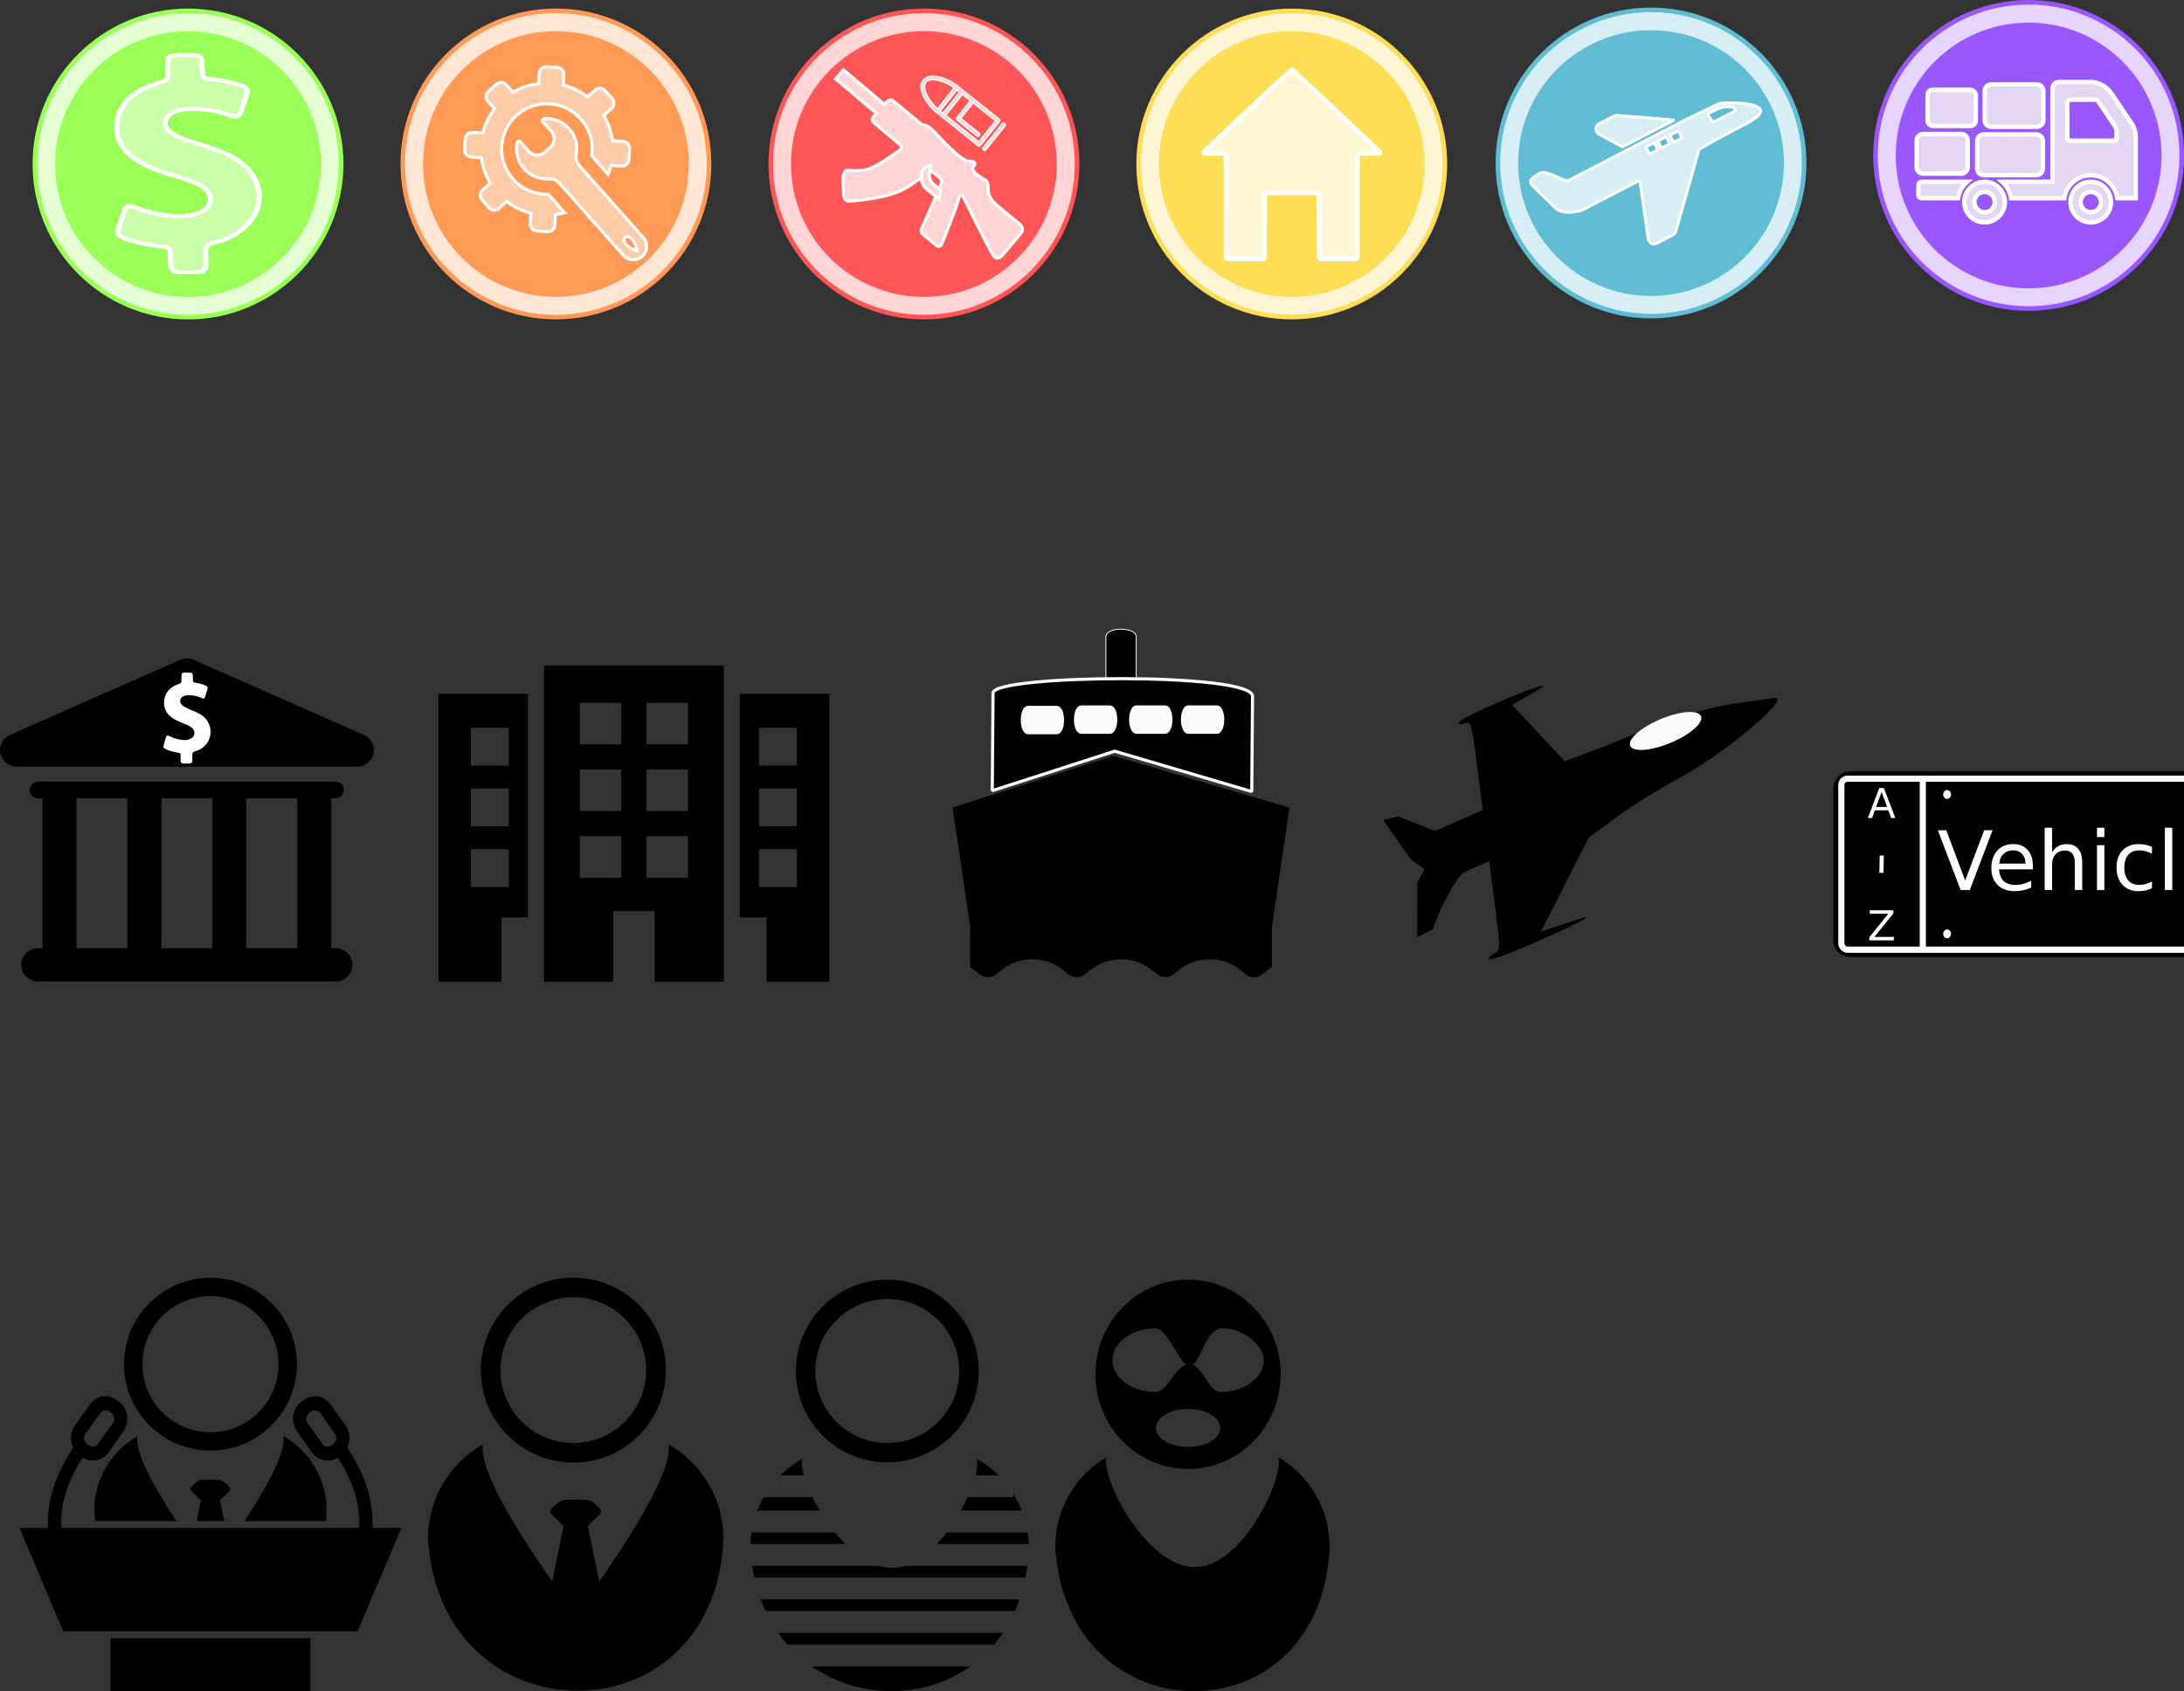 <?xml version="1.0" encoding="UTF-8" standalone="no"?>
<!-- Created with Inkscape (http://www.inkscape.org/) -->

<svg
   xmlns:osb="http://www.openswatchbook.org/uri/2009/osb"
   xmlns:dc="http://purl.org/dc/elements/1.1/"
   xmlns:cc="http://creativecommons.org/ns#"
   xmlns:rdf="http://www.w3.org/1999/02/22-rdf-syntax-ns#"
   xmlns:svg="http://www.w3.org/2000/svg"
   xmlns="http://www.w3.org/2000/svg"
   xmlns:sodipodi="http://sodipodi.sourceforge.net/DTD/sodipodi-0.dtd"
   xmlns:inkscape="http://www.inkscape.org/namespaces/inkscape"
   width="1061.295"
   height="821.933"
   id="svg2"
   version="1.1"
   inkscape:version="0.48.4 r9939"
   sodipodi:docname="Summary_icon_1.svg">
  <rect width="100%" height="100%" fill="#333333" stroke="none"/>
  <defs
     id="defs4">
    <linearGradient
       osb:paint="solid"
       id="linearGradient5585">
      <stop
         id="stop5587"
         offset="0"
         style="stop-color:#06ff12;stop-opacity:1;" />
    </linearGradient>
    <linearGradient
       id="linearGradient5585-2"
       osb:paint="solid">
      <stop
         style="stop-color:#06ff12;stop-opacity:1;"
         offset="0"
         id="stop5587-1" />
    </linearGradient>
  </defs>
  <sodipodi:namedview
     id="base"
     pagecolor="#ffffff"
     bordercolor="#666666"
     borderopacity="1.0"
     inkscape:pageopacity="0.0"
     inkscape:pageshadow="2"
     inkscape:zoom="0.49497475"
     inkscape:cx="928.58233"
     inkscape:cy="147.8855"
     inkscape:document-units="px"
     inkscape:current-layer="g3366"
     showgrid="false"
     inkscape:window-width="1280"
     inkscape:window-height="1004"
     inkscape:window-x="-3"
     inkscape:window-y="53"
     inkscape:window-maximized="1"
     fit-margin-top="0"
     fit-margin-left="0"
     fit-margin-right="0"
     fit-margin-bottom="0" />
  <g
     inkscape:label="Layer 1"
     inkscape:groupmode="layer"
     id="layer1"
     transform="translate(2.313,-33.786)">
    <g
       transform="matrix(0.739,0,0,0.739,51.835,-77.258)"
       id="layer1-5"
       inkscape:label="Layer 1">
      <path
         transform="matrix(1.06,0,0,1.06,754.587,141.188)"
         d="m -112.857,110.286 c 0,52.467 -42.533,95 -95,95 -52.467,0 -95,-42.533 -95,-95 0,-52.467 42.533,-95 95,-95 52.467,0 95,42.533 95,95 z"
         sodipodi:ry="95"
         sodipodi:rx="95"
         sodipodi:cy="110.28571"
         sodipodi:cx="-207.85715"
         id="path2990"
         style="fill:#ffd5d5;fill-opacity:1;stroke:#ff5555;stroke-width:2.831;stroke-linejoin:miter;stroke-miterlimit:3.6;stroke-opacity:1;stroke-dasharray:none;stroke-dashoffset:1.2;marker-start:none"
         sodipodi:type="arc" />
      <path
         transform="matrix(0.941,0,0,0.941,641.803,-50.634)"
         d="m -21.429,328.143 c 0,51.284 -41.574,92.857 -92.857,92.857 -51.284,0 -92.857,-41.574 -92.857,-92.857 0,-51.284 41.574,-92.857 92.857,-92.857 51.284,0 92.857,41.574 92.857,92.857 z"
         sodipodi:ry="92.85714"
         sodipodi:rx="92.85714"
         sodipodi:cy="328.14285"
         sodipodi:cx="-114.28571"
         id="path2994"
         style="opacity:0.98;fill:#ff5555;fill-opacity:1;stroke:#ff9955;stroke-width:5;stroke-linejoin:bevel;stroke-miterlimit:3.9;stroke-opacity:0;stroke-dasharray:none"
         sodipodi:type="arc" />
      <g
         inkscape:export-ydpi="90"
         inkscape:export-xdpi="90"
         inkscape:export-filename="/home/chnn/d3/arms.png"
         style="fill:#ffd5d5;stroke:#ffffff;stroke-width:5.656;stroke-miterlimit:4;stroke-opacity:1;stroke-dasharray:none"
         inkscape:transform-center-y="27.998445"
         inkscape:transform-center-x="5.7861588"
         transform="matrix(0.153,-0.017,0.017,0.153,531.639,201.246)"
         id="g6481">
        <g
           style="fill:#ffd5d5;stroke:#ffffff;stroke-width:5.656;stroke-miterlimit:4;stroke-opacity:1;stroke-dasharray:none"
           id="g6427">
          <path
             style="fill:#ffd5d5;stroke:#ffffff;stroke-width:5.656;stroke-miterlimit:4;stroke-opacity:1;stroke-dasharray:none"
             inkscape:connector-curvature="0"
             d="m 316.682,214.292 -93.48,-93.481 c -2.928,-2.928 -7.673,-2.929 -10.604,-0.003 -2.932,2.931 -2.932,7.68 -0.003,10.609 l 88.178,88.178 -81.178,81.179 -88.178,-88.178 c -2.93,-2.929 -7.677,-2.929 -10.607,0 -2.929,2.929 -2.929,7.678 0,10.607 l 93.481,93.481 c 1.407,1.407 3.314,2.197 5.304,2.197 1.99,0 3.896,-0.79 5.304,-2.197 l 91.784,-91.785 c 2.928,-2.929 2.928,-7.678 -0.001,-10.607 z"
             id="path6433" />
          <path
             style="fill:#ffd5d5;stroke:#ffffff;stroke-width:5.656;stroke-miterlimit:4;stroke-opacity:1;stroke-dasharray:none"
             inkscape:connector-curvature="0"
             d="m 127.399,208.578 -36.034,-36.033 81.178,-81.178 30.73,30.73 -65.363,65.363 c -2.929,2.929 -2.929,7.678 0,10.606 1.465,1.465 3.384,2.197 5.304,2.197 1.919,0 3.839,-0.732 5.304,-2.197 L 219.185,127.4 c 2.929,-2.931 2.928,-7.678 0,-10.606 L 156.73,54.339 C 135.965,33.575 107.928,15.753 81.73,6.664 51.302,-3.894 26.683,-1.851 12.415,12.417 -1.852,26.685 -3.895,51.301 6.662,81.732 c 9.089,26.198 26.912,54.235 47.675,74.999 l 62.455,62.455 c 1.465,1.464 3.384,2.197 5.304,2.197 1.919,0 3.838,-0.732 5.303,-2.196 2.929,-2.931 2.929,-7.68 0,-10.609 z M 80.758,161.938 70.247,151.427 151.425,70.249 161.936,80.76 80.758,161.938 z M 76.813,20.835 c 21.961,7.619 45.349,21.945 63.876,38.936 L 59.77,140.69 C 42.779,122.163 28.452,98.775 20.834,76.815 12.387,52.468 13.185,32.861 23.023,23.023 32.861,13.186 52.468,12.388 76.813,20.835 z"
             id="path6435" />
          <path
             style="fill:#ffd5d5;stroke:#ffffff;stroke-width:5.656;stroke-miterlimit:4;stroke-opacity:1;stroke-dasharray:none"
             inkscape:connector-curvature="0"
             d="m 337.8,235.41 c -2.93,-2.929 -7.678,-2.929 -10.607,0 l -91.784,91.785 c -2.929,2.929 -2.929,7.678 0,10.606 1.465,1.464 3.385,2.197 5.304,2.197 1.919,0 3.839,-0.732 5.304,-2.197 l 91.784,-91.785 c 2.928,-2.928 2.928,-7.677 -0.001,-10.606 z"
             id="path6437" />
          <path
             style="fill:#ffd5d5;stroke:#ffffff;stroke-width:5.656;stroke-miterlimit:4;stroke-opacity:1;stroke-dasharray:none"
             inkscape:connector-curvature="0"
             d="m 214.29,274.447 c 1.465,1.464 3.385,2.197 5.304,2.197 1.919,0 3.839,-0.732 5.304,-2.197 2.929,-2.929 2.929,-7.678 0,-10.606 l -72.362,-72.362 c -2.93,-2.929 -7.678,-2.929 -10.607,0 -2.929,2.929 -2.929,7.678 0,10.606 l 72.361,72.362 z"
             id="path6443" />
        </g>
        <g
           style="fill:#ffd5d5;stroke:#ffffff;stroke-width:5.656;stroke-miterlimit:4;stroke-opacity:1;stroke-dasharray:none"
           id="g6445" />
        <g
           style="fill:#ffd5d5;stroke:#ffffff;stroke-width:5.656;stroke-miterlimit:4;stroke-opacity:1;stroke-dasharray:none"
           id="g6447" />
        <g
           style="fill:#ffd5d5;stroke:#ffffff;stroke-width:5.656;stroke-miterlimit:4;stroke-opacity:1;stroke-dasharray:none"
           id="g6449" />
        <g
           style="fill:#ffd5d5;stroke:#ffffff;stroke-width:5.656;stroke-miterlimit:4;stroke-opacity:1;stroke-dasharray:none"
           id="g6451" />
        <g
           style="fill:#ffd5d5;stroke:#ffffff;stroke-width:5.656;stroke-miterlimit:4;stroke-opacity:1;stroke-dasharray:none"
           id="g6453" />
        <g
           style="fill:#ffd5d5;stroke:#ffffff;stroke-width:5.656;stroke-miterlimit:4;stroke-opacity:1;stroke-dasharray:none"
           id="g6455" />
        <g
           style="fill:#ffd5d5;stroke:#ffffff;stroke-width:5.656;stroke-miterlimit:4;stroke-opacity:1;stroke-dasharray:none"
           id="g6457" />
        <g
           style="fill:#ffd5d5;stroke:#ffffff;stroke-width:5.656;stroke-miterlimit:4;stroke-opacity:1;stroke-dasharray:none"
           id="g6459" />
        <g
           style="fill:#ffd5d5;stroke:#ffffff;stroke-width:5.656;stroke-miterlimit:4;stroke-opacity:1;stroke-dasharray:none"
           id="g6461" />
        <g
           style="fill:#ffd5d5;stroke:#ffffff;stroke-width:5.656;stroke-miterlimit:4;stroke-opacity:1;stroke-dasharray:none"
           id="g6463" />
        <g
           style="fill:#ffd5d5;stroke:#ffffff;stroke-width:5.656;stroke-miterlimit:4;stroke-opacity:1;stroke-dasharray:none"
           id="g6465" />
        <g
           style="fill:#ffd5d5;stroke:#ffffff;stroke-width:5.656;stroke-miterlimit:4;stroke-opacity:1;stroke-dasharray:none"
           id="g6467" />
        <g
           style="fill:#ffd5d5;stroke:#ffffff;stroke-width:5.656;stroke-miterlimit:4;stroke-opacity:1;stroke-dasharray:none"
           id="g6469" />
        <g
           style="fill:#ffd5d5;stroke:#ffffff;stroke-width:5.656;stroke-miterlimit:4;stroke-opacity:1;stroke-dasharray:none"
           id="g6471" />
        <g
           style="fill:#ffd5d5;stroke:#ffffff;stroke-width:5.656;stroke-miterlimit:4;stroke-opacity:1;stroke-dasharray:none"
           id="g6473" />
      </g>
      <g
         inkscape:export-ydpi="90"
         inkscape:export-xdpi="90"
         inkscape:export-filename="/home/chnn/d3/arms.png"
         style="fill:#ffd5d5;stroke:#ffffff;stroke-width:0.412;stroke-miterlimit:4;stroke-opacity:1;stroke-dasharray:none"
         transform="matrix(-4.858,0,0,4.858,599.593,196.155)"
         id="g6635">
        <g
           style="fill:#ffd5d5;stroke:#ffffff;stroke-width:0.412;stroke-miterlimit:4;stroke-opacity:1;stroke-dasharray:none"
           id="g6591">
          <path
             sodipodi:nodetypes="ccccsccccccccccccccccccccccccsaaaccccc"
             inkscape:connector-curvature="0"
             style="fill:#ffd5d5;stroke:#ffffff;stroke-width:0.412;stroke-miterlimit:4;stroke-opacity:1;stroke-dasharray:none"
             d="m 0.293,22.117 2.329,2.757 c 0,0 0.822,1.163 1.413,0.291 0.591,-0.87 4.134,-8.052 4.134,-8.052 0,0 0.355,-0.586 0.604,0.461 0.249,1.047 2.294,6.113 2.294,6.113 0,0 0.309,0.427 0.68,0.112 0.372,-0.312 1.86,-1.567 1.86,-1.567 0,0 0.502,-0.159 -0.018,-1.151 -0.521,-0.995 -2.43,-5.521 -2.43,-5.521 0,0 -0.279,-0.58 0.125,-0.92 0.403,-0.339 0.924,-0.728 0.924,-0.728 0,0 0.232,-0.479 0.871,0.026 0.638,0.504 2.468,2.357 5.287,3.054 2.818,0.699 5.285,0.793 5.285,0.793 0,0 0.604,0.022 0.689,-1.009 0.029,-0.881 0.325,-3.115 -0.51,-3.178 -0.603,-0.021 -1.627,0.209 -2.918,-0.189 -1.291,-0.396 -4.208,-2.53 -4.208,-2.53 0,0 -0.468,-0.367 -0.034,-0.735 0.434,-0.366 3.471,-2.928 3.471,-2.928 0,0 0.521,-0.389 0.207,-0.761 -0.313,-0.371 -0.47,-0.557 -0.47,-0.557 L 25.394,1.24 24.346,0 18.83,4.656 18.377,4.247 c 0,0 -0.403,-0.351 -0.744,-0.063 -0.34,0.284 -3.9,3.236 -3.9,3.236 0,0 -0.56,-0.014 -1.303,0.613 -0.743,0.627 -2.826,3.223 -4.662,4.248 -0.366,0.204 -1.015,-0.025 -1.21,0.347 -0.136,0.259 0.358,0.549 0.279,0.831 -0.204,0.729 -1.735,1.465 -1.735,1.465 0,0 -0.407,0.397 -0.356,1.151 0.052,0.752 -0.364,1.578 -1.169,2.26 -0.804,0.68 -3.125,2.586 -3.125,2.586 0,0 -0.681,0.577 -0.159,1.197 z"
             id="path6593" />
          <path
             inkscape:connector-curvature="0"
             style="fill:#ffd5d5;stroke:#ffffff;stroke-width:0.412;stroke-miterlimit:4;stroke-opacity:1;stroke-dasharray:none"
             d="m 11.204,16.285 c 0,0 0.512,-0.432 0.921,-0.777 0.409,-0.345 0.805,-1.12 0.464,-2.146 -0.34,-1.025 1,0.147 1,0.147 0,0 0.703,1.612 -0.496,2.623 -1.204,1.019 -1.736,1.423 -1.736,1.423 l -0.153,-1.27 z"
             id="path6597" />
        </g>
        <g
           style="fill:#ffd5d5;stroke:#ffffff;stroke-width:0.412;stroke-miterlimit:4;stroke-opacity:1;stroke-dasharray:none"
           id="g6599" />
        <g
           style="fill:#ffd5d5;stroke:#ffffff;stroke-width:0.412;stroke-miterlimit:4;stroke-opacity:1;stroke-dasharray:none"
           id="g6601" />
        <g
           style="fill:#ffd5d5;stroke:#ffffff;stroke-width:0.412;stroke-miterlimit:4;stroke-opacity:1;stroke-dasharray:none"
           id="g6603" />
        <g
           style="fill:#ffd5d5;stroke:#ffffff;stroke-width:0.412;stroke-miterlimit:4;stroke-opacity:1;stroke-dasharray:none"
           id="g6605" />
        <g
           style="fill:#ffd5d5;stroke:#ffffff;stroke-width:0.412;stroke-miterlimit:4;stroke-opacity:1;stroke-dasharray:none"
           id="g6607" />
        <g
           style="fill:#ffd5d5;stroke:#ffffff;stroke-width:0.412;stroke-miterlimit:4;stroke-opacity:1;stroke-dasharray:none"
           id="g6609" />
        <g
           style="fill:#ffd5d5;stroke:#ffffff;stroke-width:0.412;stroke-miterlimit:4;stroke-opacity:1;stroke-dasharray:none"
           id="g6611" />
        <g
           style="fill:#ffd5d5;stroke:#ffffff;stroke-width:0.412;stroke-miterlimit:4;stroke-opacity:1;stroke-dasharray:none"
           id="g6613" />
        <g
           style="fill:#ffd5d5;stroke:#ffffff;stroke-width:0.412;stroke-miterlimit:4;stroke-opacity:1;stroke-dasharray:none"
           id="g6615" />
        <g
           style="fill:#ffd5d5;stroke:#ffffff;stroke-width:0.412;stroke-miterlimit:4;stroke-opacity:1;stroke-dasharray:none"
           id="g6617" />
        <g
           style="fill:#ffd5d5;stroke:#ffffff;stroke-width:0.412;stroke-miterlimit:4;stroke-opacity:1;stroke-dasharray:none"
           id="g6619" />
        <g
           style="fill:#ffd5d5;stroke:#ffffff;stroke-width:0.412;stroke-miterlimit:4;stroke-opacity:1;stroke-dasharray:none"
           id="g6621" />
        <g
           style="fill:#ffd5d5;stroke:#ffffff;stroke-width:0.412;stroke-miterlimit:4;stroke-opacity:1;stroke-dasharray:none"
           id="g6623" />
        <g
           style="fill:#ffd5d5;stroke:#ffffff;stroke-width:0.412;stroke-miterlimit:4;stroke-opacity:1;stroke-dasharray:none"
           id="g6625" />
        <g
           style="fill:#ffd5d5;stroke:#ffffff;stroke-width:0.412;stroke-miterlimit:4;stroke-opacity:1;stroke-dasharray:none"
           id="g6627" />
      </g>
    </g>
    <g
       id="g3514"
       transform="matrix(0.739,0,0,0.739,192.324,37.936)">
      <path
         transform="matrix(1.06,0,0,1.06,322.498,-14.706)"
         d="m -112.857,110.286 c 0,52.467 -42.533,95 -95,95 -52.467,0 -95,-42.533 -95,-95 0,-52.467 42.533,-95 95,-95 52.467,0 95,42.533 95,95 z"
         sodipodi:ry="95"
         sodipodi:rx="95"
         sodipodi:cy="110.28571"
         sodipodi:cx="-207.85715"
         id="path2990-3"
         style="fill:#ffe6d5;fill-opacity:1;stroke:#ff9955;stroke-width:2.831;stroke-linejoin:miter;stroke-miterlimit:3.6;stroke-opacity:1;stroke-dasharray:none;stroke-dashoffset:1.2;marker-start:none"
         sodipodi:type="arc" />
      <path
         transform="matrix(0.941,0,0,0.941,209.714,-206.528)"
         d="m -21.429,328.143 c 0,51.284 -41.574,92.857 -92.857,92.857 -51.284,0 -92.857,-41.574 -92.857,-92.857 0,-51.284 41.574,-92.857 92.857,-92.857 51.284,0 92.857,41.574 92.857,92.857 z"
         sodipodi:ry="92.85714"
         sodipodi:rx="92.85714"
         sodipodi:cy="328.14285"
         sodipodi:cx="-114.28571"
         id="path2994-4"
         style="opacity:0.98;fill:#ff9955;fill-opacity:1;stroke:#ff9955;stroke-width:5;stroke-linejoin:bevel;stroke-miterlimit:3.9;stroke-opacity:0;stroke-dasharray:none"
         sodipodi:type="arc" />
      <g
         style="fill:#ffccaa;stroke:#ffffff;stroke-width:5.173;stroke-miterlimit:4;stroke-opacity:1;stroke-dasharray:none"
         transform="matrix(0.387,0,0,0.387,356.493,480.128)"
         id="g3124">
        <g
           transform="matrix(0.585,-0.519,0.519,0.585,-908.214,-978.97)"
           style="fill:#ffccaa;stroke:#ffffff;stroke-width:6.614;stroke-miterlimit:4;stroke-opacity:1;stroke-dasharray:none"
           id="g3080">
          <g
             style="fill:#ffccaa;stroke:#ffffff;stroke-width:6.614;stroke-miterlimit:4;stroke-opacity:1;stroke-dasharray:none"
             id="g3082">
            <path
               style="fill:#ffccaa;stroke:#ffffff;stroke-width:6.614;stroke-miterlimit:4;stroke-opacity:1;stroke-dasharray:none"
               inkscape:connector-curvature="0"
               d="M 408.5,151.9 H 386 c -3.7,-19.8 -11.4,-38.2 -22.3,-54.2 l 15.8,-15.8 c 5.9,-5.9 5.9,-15.5 0,-21.4 L 363,44 c -5.9,-5.9 -15.5,-5.9 -21.4,0 l -15.7,15.7 c -16,-11 -34.4,-18.8 -54.3,-22.6 v -22 C 271.6,6.8 264.8,0 256.5,0 h -23.3 c -8.3,0 -15.1,6.8 -15.1,15.1 V 37.2 C 198.3,41 179.9,48.8 163.8,59.8 L 148.1,44.1 c -5.9,-5.9 -15.5,-5.9 -21.4,0 l -16.5,16.5 c -5.9,5.9 -5.9,15.5 0,21.4 L 126,97.8 c -10.9,16 -18.6,34.4 -22.3,54.2 H 81.3 c -8.3,0 -15.1,6.8 -15.1,15.1 v 23.3 c 0,8.3 6.8,15.1 15.1,15.1 H 104 c 3.8,19.7 11.6,37.9 22.5,53.8 l -16.2,16.2 c -5.9,5.9 -5.9,15.5 0,21.4 l 16.5,16.5 c 5.9,5.9 15.5,5.9 21.4,0 l 16.3,-16.3 c 5.6,3.8 11.4,7.2 17.5,10.2 v -53.6 c -21.7,-18 -35.4,-45.2 -35.4,-75.6 0,-54.3 44,-98.4 98.4,-98.4 54.3,0 98.4,44 98.4,98.4 0,30.4 -13.8,57.6 -35.4,75.6 v 53.6 c 6.1,-3 12,-6.4 17.5,-10.2 l 16.3,16.3 c 5.9,5.9 15.5,5.9 21.4,0 l 16.5,-16.5 c 5.9,-5.9 5.9,-15.5 0,-21.4 l -16.2,-16.2 c 10.9,-15.9 18.7,-34.1 22.5,-53.8 h 22.7 c 8.3,0 15.1,-6.8 15.1,-15.1 V 167 c -0.2,-8.3 -7,-15.1 -15.3,-15.1 z"
               id="path3084" />
            <path
               style="fill:#ffccaa;stroke:#ffffff;stroke-width:6.614;stroke-miterlimit:4;stroke-opacity:1;stroke-dasharray:none"
               sodipodi:nodetypes="csssssscscssssscsccc"
               inkscape:connector-curvature="0"
               d="m 283.8,124.8 c -2.6,-1.9 -6.2,-0.1 -6.2,3.1 l 0,28.1 c 0,13.3 -10.8,24.1 -24.1,24.1 l -17.2,0 c -13.3,0 -24.1,-10.8 -24.1,-24.1 l 0,-28.1 c 0,-3.2 -3.6,-5 -6.2,-3.1 -16.1,11.9 -26.6,31.1 -26.6,52.7 0,21.2 10.1,40 25.7,52 6.9,5.3 10.9,13.4 10.9,22.1 l 0,209.6 c 0,15.9 13,28.8 28.9,28.8 16,0 28.9,-12.9 28.9,-28.8 l 0,-209.7 c 0,-8.7 4,-16.8 10.9,-22.1 15.6,-12 25.7,-30.8 25.7,-52 0,-21.5 -10.4,-40.7 -26.6,-52.6 z m -38.9,348.531 c -30.697,-51.371 29.647,-52.683 0,0 z"
               id="path3086" />
          </g>
        </g>
        <g
           style="fill:#ffccaa;stroke:#ffffff;stroke-width:5.173;stroke-miterlimit:4;stroke-opacity:1;stroke-dasharray:none"
           id="g3088" />
        <g
           style="fill:#ffccaa;stroke:#ffffff;stroke-width:5.173;stroke-miterlimit:4;stroke-opacity:1;stroke-dasharray:none"
           id="g3090" />
        <g
           style="fill:#ffccaa;stroke:#ffffff;stroke-width:5.173;stroke-miterlimit:4;stroke-opacity:1;stroke-dasharray:none"
           id="g3092" />
        <g
           style="fill:#ffccaa;stroke:#ffffff;stroke-width:5.173;stroke-miterlimit:4;stroke-opacity:1;stroke-dasharray:none"
           id="g3094" />
        <g
           style="fill:#ffccaa;stroke:#ffffff;stroke-width:5.173;stroke-miterlimit:4;stroke-opacity:1;stroke-dasharray:none"
           id="g3096" />
        <g
           style="fill:#ffccaa;stroke:#ffffff;stroke-width:5.173;stroke-miterlimit:4;stroke-opacity:1;stroke-dasharray:none"
           id="g3098" />
        <g
           style="fill:#ffccaa;stroke:#ffffff;stroke-width:5.173;stroke-miterlimit:4;stroke-opacity:1;stroke-dasharray:none"
           id="g3100" />
        <g
           style="fill:#ffccaa;stroke:#ffffff;stroke-width:5.173;stroke-miterlimit:4;stroke-opacity:1;stroke-dasharray:none"
           id="g3102" />
        <g
           style="fill:#ffccaa;stroke:#ffffff;stroke-width:5.173;stroke-miterlimit:4;stroke-opacity:1;stroke-dasharray:none"
           id="g3104" />
        <g
           style="fill:#ffccaa;stroke:#ffffff;stroke-width:5.173;stroke-miterlimit:4;stroke-opacity:1;stroke-dasharray:none"
           id="g3106" />
        <g
           style="fill:#ffccaa;stroke:#ffffff;stroke-width:5.173;stroke-miterlimit:4;stroke-opacity:1;stroke-dasharray:none"
           id="g3108" />
        <g
           style="fill:#ffccaa;stroke:#ffffff;stroke-width:5.173;stroke-miterlimit:4;stroke-opacity:1;stroke-dasharray:none"
           id="g3110" />
        <g
           style="fill:#ffccaa;stroke:#ffffff;stroke-width:5.173;stroke-miterlimit:4;stroke-opacity:1;stroke-dasharray:none"
           id="g3112" />
        <g
           style="fill:#ffccaa;stroke:#ffffff;stroke-width:5.173;stroke-miterlimit:4;stroke-opacity:1;stroke-dasharray:none"
           id="g3114" />
        <g
           style="fill:#ffccaa;stroke:#ffffff;stroke-width:5.173;stroke-miterlimit:4;stroke-opacity:1;stroke-dasharray:none"
           id="g3116" />
      </g>
    </g>
    <g
       id="g3620"
       transform="matrix(1,0,0,1.022,500.497,645.501)">
      <g
         transform="matrix(2.022,0,0,2.022,-18.04,10)"
         id="g3765">
        <path
           sodipodi:nodetypes="ssssssssssssssassss"
           inkscape:connector-curvature="0"
           id="path3767"
           d="m 23.516,22.256 c 0,-12.292 9.964,-22.256 22.257,-22.256 12.291,0 22.256,9.964 22.256,22.256 0,12.292 -9.965,22.256 -22.256,22.256 -12.293,0 -22.257,-9.964 -22.257,-22.256 z m 30.007,12.623 c 0,-2.461 -3.472,-4.456 -7.75,-4.456 -4.281,0 -7.75,1.995 -7.75,4.456 0,2.46 3.469,4.455 7.75,4.455 4.278,0 7.75,-1.995 7.75,-4.455 z m -15.584,-8.457 c 3.135,0 4.728,-6.601 8.225,-6.515 3.296,0.081 4.305,6.515 7.441,6.515 5.707,0 10.334,-3.347 10.334,-7.474 0,-4.129 -6.115,-7.997 -10.334,-7.476 -3.827,0.473 -4.966,8.859 -7.441,8.859 C 43.686,20.33 41.074,11.472 37.939,11.472 c -5.707,0 -10.334,3.347 -10.334,7.476 0,4.127 4.627,7.474 10.334,7.474 z" />
      </g>
      <g
         transform="translate(-20.053,-58.482)"
         id="g3769" />
      <g
         transform="translate(-20.053,-58.482)"
         id="g3771" />
      <g
         transform="translate(-20.053,-58.482)"
         id="g3773" />
      <g
         transform="translate(-20.053,-58.482)"
         id="g3775" />
      <g
         transform="translate(-20.053,-58.482)"
         id="g3777" />
      <g
         transform="translate(-20.053,-58.482)"
         id="g3779" />
      <g
         transform="translate(-20.053,-58.482)"
         id="g3781" />
      <g
         transform="translate(-20.053,-58.482)"
         id="g3783" />
      <g
         transform="translate(-20.053,-58.482)"
         id="g3785" />
      <g
         transform="translate(-20.053,-58.482)"
         id="g3787" />
      <g
         transform="translate(-20.053,-58.482)"
         id="g3789" />
      <g
         transform="translate(-20.053,-58.482)"
         id="g3791" />
      <g
         transform="translate(-20.053,-58.482)"
         id="g3793" />
      <g
         transform="translate(-20.053,-58.482)"
         id="g3795" />
      <g
         transform="translate(-20.053,-58.482)"
         id="g3797" />
      <path
         sodipodi:nodetypes="ccsasccc"
         inkscape:connector-curvature="0"
         style="fill:#000000"
         id="path3628"
         d="m 143.293,137.103 c 0,-18.256 -9.986,-34.152 -24.774,-42.613 0.044,0.703 0.119,1.398 0.119,2.112 0,12.909 -18.933,49.713 -40.384,50.118 -22.141,0.419 -43.608,-37.209 -43.608,-50.118 0,-0.714 0.075,-1.409 0.127,-2.112 C 19.986,102.948 10,118.844 10,137.103 c 5.467,91.081 129.639,91.911 133.293,-4.3e-4 z" />
    </g>
    <g
       transform="matrix(1.004,0,0,1.004,-220.941,148.199)"
       id="layer1-3"
       inkscape:label="Layer 1">
      <path
         sodipodi:nodetypes="ccccsccscccccscccccccsccss"
         inkscape:connector-curvature="0"
         id="path3628-3"
         d="m 284.29,581.257 c -12.479,7.138 -20.911,20.574 -20.911,35.984 0.106,1.761 0.285,3.459 0.494,5.141 l 39.236,0 c -9.254,-14.091 -18.936,-30.838 -18.936,-39.324 0,-0.603 0.072,-1.207 0.116,-1.801 z m 70.66,0 c 0.037,0.593 0.087,1.197 0.087,1.801 0,8.485 -9.681,25.233 -18.936,39.324 l 39.382,0 c 0.173,-1.681 0.308,-3.379 0.378,-5.141 0,-15.406 -8.431,-28.843 -20.911,-35.984 z m -38.656,21.114 c -1.545,0 -3.032,0.62 -4.124,1.714 l -1.772,1.772 c -0.545,0.546 -0.545,1.429 0,1.975 l 4.589,4.56 -2.062,9.991 13.36,0 -2.033,-9.991 4.56,-4.56 c 0.545,-0.545 0.545,-1.429 0,-1.975 l -1.772,-1.772 c -1.092,-1.093 -2.579,-1.714 -4.124,-1.714 z"
         style="fill:#000000;display:inline" />
      <path
         inkscape:connector-curvature="0"
         id="path3848"
         d="m 319.62,504.606 c -23.1,0 -41.838,18.738 -41.838,41.838 0,23.1 18.738,41.804 41.838,41.804 23.1,0 41.838,-18.705 41.838,-41.804 0,-23.1 -18.738,-41.838 -41.838,-41.838 z m 0,8.87 c 18.196,0 32.935,14.772 32.935,32.968 0,18.196 -14.739,32.935 -32.935,32.935 -18.196,0 -32.935,-14.739 -32.935,-32.935 0,-18.196 14.739,-32.968 32.935,-32.968 z"
         style="fill:#000000;display:inline" />
      <path
         sodipodi:nodetypes="ccccc"
         inkscape:connector-curvature="0"
         id="rect8954"
         d="m 248.41,675.758 142.42,0 21.212,-50.061 -184.844,0 z"
         style="fill:#000000;fill-opacity:1;stroke:none" />
      <g
         transform="matrix(0.783,0,0,0.827,689.626,529.488)"
         id="g9093">
        <g
           id="g9057" />
        <g
           id="g9059" />
        <g
           id="g9061" />
        <g
           id="g9063" />
        <g
           id="g9065" />
        <g
           id="g9067" />
        <g
           id="g9069" />
        <g
           id="g9071" />
        <g
           id="g9073" />
        <g
           id="g9075" />
        <g
           id="g9077" />
        <g
           id="g9079" />
        <g
           id="g9081" />
        <g
           id="g9083" />
        <g
           id="g9085" />
        <g
           transform="matrix(-0.24,0.32,-0.32,-0.24,-335.278,88.286)"
           id="g9258">
          <g
             id="g9210">
            <path
               sodipodi:nodetypes="ccssscscccsscsscs"
               inkscape:connector-curvature="0"
               d="m 409.884,407.229 c -25.205,27.745 -62.73,42.822 -111.637,44.896 -1.773,-15.345 -14.841,-27.301 -30.652,-27.301 l -37.873,0 c -17.017,0 -30.864,13.846 -30.864,30.863 0,1.725 -1.462,32.834 30.864,34.315 l 37.873,0 c 12.171,0 22.719,-7.087 27.74,-17.353 56.378,-1.659 99.981,-19.025 129.662,-51.693 -16.561,-14.541 1.654,-0.553 -15.113,-13.727 z m -142.287,62.354 -37.873,0 c -5.763,0 -11.54,-5.099 -10.447,-13.898 0.71,-5.718 3.863,-10.447 10.447,-10.447 l 37.873,0 c 6.763,0 9.871,4.715 10.447,10.447 0.947,9.421 -4.685,13.898 -10.447,13.898 z"
               id="path9212" />
          </g>
          <g
             id="g9222" />
          <g
             id="g9224" />
          <g
             id="g9226" />
          <g
             id="g9228" />
          <g
             id="g9230" />
          <g
             id="g9232" />
          <g
             id="g9234" />
          <g
             id="g9236" />
          <g
             id="g9238" />
          <g
             id="g9240" />
          <g
             id="g9242" />
          <g
             id="g9244" />
          <g
             id="g9246" />
          <g
             id="g9248" />
          <g
             id="g9250" />
        </g>
        <g
           transform="matrix(0.24,0.32,0.32,-0.24,-610.089,82.887)"
           id="g9258-5">
          <g
             id="g9210-9">
            <path
               sodipodi:nodetypes="ccssscscccsscsscs"
               inkscape:connector-curvature="0"
               d="m 420.675,399.113 c -25.205,27.745 -62.73,42.822 -111.637,44.896 -1.773,-15.345 -14.841,-27.301 -30.652,-27.301 l -37.873,0 c -17.017,0 -30.864,13.846 -30.864,30.863 0,1.725 -1.462,32.834 30.864,34.315 l 37.873,0 c 12.171,0 22.719,-7.087 27.74,-17.353 56.378,-1.659 99.981,-19.025 129.662,-51.693 -16.561,-14.541 1.654,-0.553 -15.113,-13.727 z m -142.287,62.354 -37.873,0 c -5.763,0 -11.54,-5.099 -10.447,-13.898 0.71,-5.718 3.863,-10.447 10.447,-10.447 l 37.873,0 c 6.763,0 9.871,4.715 10.447,10.447 0.947,9.421 -4.685,13.898 -10.447,13.898 z"
               id="path9212-2" />
          </g>
          <g
             id="g9222-2" />
          <g
             id="g9224-7" />
          <g
             id="g9226-9" />
          <g
             id="g9228-2" />
          <g
             id="g9230-0" />
          <g
             id="g9232-4" />
          <g
             id="g9234-6" />
          <g
             id="g9236-0" />
          <g
             id="g9238-0" />
          <g
             id="g9240-2" />
          <g
             id="g9242-8" />
          <g
             id="g9244-6" />
          <g
             id="g9246-4" />
          <g
             id="g9248-8" />
          <g
             id="g9250-3" />
        </g>
      </g>
      <rect
         y="679.074"
         x="271.271"
         height="25.533"
         width="96.698"
         id="rect9350"
         style="fill:#000000;fill-opacity:1;stroke:none" />
    </g>
    <g
       transform="matrix(0.424,0,0,0.424,160.099,678.225)"
       id="g3624"
       style="fill:#000000;display:inline">
      <path
         sodipodi:nodetypes="ccsccsccsscccccsccc"
         inkscape:connector-curvature="0"
         style="fill:#000000"
         id="path3628-9"
         d="m 446.044,243.886 c 0,-46.371 -25.365,-86.751 -62.928,-108.242 0.111,1.786 0.303,3.55 0.303,5.365 0,32.79 -48.154,106.837 -79.765,151.91 l -12.957,-63.569 13.748,-13.748 c 1.641,-1.641 1.642,-4.303 10e-4,-5.946 l -5.331,-5.336 c -3.287,-3.29 -7.746,-5.139 -12.396,-5.139 l -19.949,0 c -4.651,0 -9.11,1.849 -12.397,5.139 l -5.331,5.337 c -1.64,1.642 -1.639,4.303 0.002,5.946 l 13.747,13.748 -12.962,63.569 c -31.605,-45.083 -79.759,-119.12 -79.759,-151.91 0,-1.814 0.19,-3.58 0.324,-5.365 -37.562,21.484 -62.928,61.861 -62.928,108.242 13.886,231.356 329.298,233.464 338.579,-0.001 z" />
      <path
         inkscape:connector-curvature="0"
         id="path3848-7"
         d="m 274.032,-55.382 c -58.562,0 -106.067,47.505 -106.067,106.067 0,58.562 47.505,105.982 106.067,105.982 58.562,0 106.067,-47.421 106.067,-105.982 0,-58.562 -47.505,-106.067 -106.067,-106.067 z m 0,22.486 c 46.13,0 83.496,37.451 83.496,83.581 0,46.13 -37.366,83.496 -83.496,83.496 -46.13,0 -83.496,-37.366 -83.496,-83.496 0,-46.13 37.366,-83.581 83.496,-83.581 z"
         style="fill:#000000" />
    </g>
    <g
       id="g3992"
       transform="translate(352.32,645.719)">
      <g
         transform="translate(-20.084,-54.194)"
         id="g3769-1" />
      <g
         transform="translate(-20.084,-54.194)"
         id="g3771-7" />
      <g
         transform="translate(-20.084,-54.194)"
         id="g3773-5" />
      <g
         transform="translate(-20.084,-54.194)"
         id="g3775-2" />
      <g
         transform="translate(-20.084,-54.194)"
         id="g3777-3" />
      <g
         transform="translate(-20.084,-54.194)"
         id="g3779-4" />
      <g
         transform="translate(-20.084,-54.194)"
         id="g3781-8" />
      <g
         transform="translate(-20.084,-54.194)"
         id="g3783-1" />
      <g
         transform="translate(-20.084,-54.194)"
         id="g3785-8" />
      <g
         transform="translate(-20.084,-54.194)"
         id="g3787-5" />
      <g
         transform="translate(-20.084,-54.194)"
         id="g3789-9" />
      <g
         transform="translate(-20.084,-54.194)"
         id="g3791-1" />
      <g
         transform="translate(-20.084,-54.194)"
         id="g3793-5" />
      <g
         transform="translate(-20.084,-54.194)"
         id="g3795-8" />
      <g
         transform="translate(-20.084,-54.194)"
         id="g3797-5" />
      <path
         inkscape:connector-curvature="0"
         id="path3628-8"
         d="m 35.136,97.086 c -3.861,2.209 -7.412,4.899 -10.539,8.019 l 11.357,0 c -0.627,-2.269 -0.949,-4.27 -0.949,-5.891 0,-0.725 0.078,-1.414 0.131,-2.127 z m 84.998,0 c 0.044,0.714 0.131,1.402 0.131,2.127 0,1.631 -0.288,3.628 -0.851,5.891 l 11.259,0 c -3.127,-3.12 -6.677,-5.809 -10.539,-8.019 z m 17.641,16.954 0,1.702 -22.158,0 c -0.956,2.124 -2.068,4.299 -3.273,6.48 l 29.555,0 c -1.124,-2.868 -2.511,-5.601 -4.124,-8.182 z m -121.295,1.702 c -1.18,2.067 -2.198,4.242 -3.077,6.48 l 30.307,0 c -1.307,-2.18 -2.522,-4.359 -3.567,-6.48 l -23.663,0 z m -5.957,17.117 c -0.279,1.843 -0.455,3.725 -0.524,5.629 l 46.246,0 c -1.774,-1.765 -3.489,-3.648 -5.106,-5.629 l -40.617,0 z m 94.948,0 c -1.508,1.98 -3.109,3.866 -4.778,5.629 l 44.577,0 c -0.069,-1.904 -0.244,-3.782 -0.524,-5.629 l -39.275,0 z m -94.588,16.266 c 0.296,1.941 0.674,3.813 1.08,5.662 l 131.703,0 c 0.364,-1.846 0.663,-3.723 0.916,-5.662 l -59.502,0 c -1.909,0.592 -3.864,0.945 -5.826,0.982 -2.242,0.042 -4.471,-0.319 -6.677,-0.982 l -61.695,0 z m 4.157,16.299 c 0.718,1.946 1.511,3.811 2.357,5.629 l 121.229,0 c 0.795,-1.811 1.526,-3.692 2.193,-5.629 l -125.779,0 z m 8.477,16.266 c 1.399,1.997 2.887,3.876 4.451,5.662 l 100.512,0 c 1.511,-1.783 2.945,-3.668 4.288,-5.662 l -109.25,0 z m 16.332,16.299 c 22.981,15.99 54.451,16.036 77.045,0 l -77.045,0 z"
         style="fill:#000000" />
      <path
         id="path3848-3"
         d="m 76.545,10 c -24.526,0 -44.421,19.895 -44.421,44.421 0,24.526 19.895,44.385 44.421,44.385 24.526,0 44.421,-19.86 44.421,-44.385 0,-24.526 -19.895,-44.421 -44.421,-44.421 z m 0,9.417 c 19.319,0 34.968,15.684 34.968,35.003 0,19.319 -15.649,34.968 -34.968,34.968 -19.319,0 -34.968,-15.649 -34.968,-34.968 0,-19.319 15.649,-35.003 34.968,-35.003 z"
         style="fill:#000000;display:inline"
         inkscape:connector-curvature="0" />
    </g>
    <g
       transform="matrix(0.739,0,0,0.739,-128.407,-313.714)"
       id="layer1-4"
       inkscape:label="Layer 1">
      <path
         transform="matrix(1.06,0,0,1.06,514.587,461.188)"
         d="m -112.857,110.286 c 0,52.467 -42.533,95 -95,95 -52.467,0 -95,-42.533 -95,-95 0,-52.467 42.533,-95 95,-95 52.467,0 95,42.533 95,95 z"
         sodipodi:ry="95"
         sodipodi:rx="95"
         sodipodi:cy="110.28571"
         sodipodi:cx="-207.85715"
         id="path2990-0"
         style="fill:#e5ffd5;fill-opacity:1;stroke:#99ff55;stroke-width:2.831;stroke-linejoin:miter;stroke-miterlimit:3.6;stroke-opacity:1;stroke-dasharray:none;stroke-dashoffset:1.2;marker-start:none"
         sodipodi:type="arc" />
      <path
         transform="matrix(0.941,0,0,0.941,401.803,269.366)"
         d="m -21.429,328.143 c 0,51.284 -41.574,92.857 -92.857,92.857 -51.284,0 -92.857,-41.574 -92.857,-92.857 0,-51.284 41.574,-92.857 92.857,-92.857 51.284,0 92.857,41.574 92.857,92.857 z"
         sodipodi:ry="92.85714"
         sodipodi:rx="92.85714"
         sodipodi:cy="328.14285"
         sodipodi:cx="-114.28571"
         id="path2994-9"
         style="opacity:0.98;fill:#99ff55;fill-opacity:1;stroke:#ff9955;stroke-width:5;stroke-linejoin:bevel;stroke-miterlimit:3.9;stroke-opacity:0;stroke-dasharray:none"
         sodipodi:type="arc" />
      <g
         style="fill:#ccffaa;stroke:#ffffff;stroke-width:9.133;stroke-miterlimit:4;stroke-opacity:1;stroke-dasharray:none"
         transform="matrix(0.373,-0.004,0.008,0.295,201.533,507.4)"
         id="g7447">
        <g
           style="fill:#ccffaa;stroke:#ffffff;stroke-width:9.133;stroke-miterlimit:4;stroke-opacity:1;stroke-dasharray:none"
           id="g7407">
          <path
             style="fill:#ccffaa;stroke:#ffffff;stroke-width:9.133;stroke-miterlimit:4;stroke-opacity:1;stroke-dasharray:none"
             inkscape:connector-curvature="0"
             d="m 309.43,219.944 c -19,-10.5 -39.2,-18.5 -59.2,-26.8 -11.6,-4.8 -22.7,-10.4 -32.5,-18.2 -19.3,-15.4 -15.6,-40.4 7,-50.3 6.4,-2.8 13.1,-3.7 19.9,-4.1 26.2,-1.4 51.1,3.4 74.8,14.8 11.8,5.7 15.7,3.9 19.7,-8.4 4.2,-13 7.7,-26.2 11.6,-39.3 2.6,-8.8 -0.6,-14.6 -8.9,-18.3 -15.2,-6.7 -30.8,-11.5 -47.2,-14.1 -21.4,-3.3 -21.4,-3.4 -21.5,-24.9 -0.1,-30.3 -0.1,-30.3 -30.5,-30.3 -4.4,0 -8.8,-0.1 -13.2,0 -14.2,0.4 -16.6,2.9 -17,17.2 -0.2,6.4 0,12.8 -0.1,19.3 -0.1,19 -0.2,18.7 -18.4,25.3 -44,16 -71.2,46 -74.1,94 -2.6,42.5 19.6,71.2 54.5,92.1 21.5,12.9 45.3,20.5 68.1,30.6 8.9,3.9 17.4,8.4 24.8,14.6 21.9,18.1 17.9,48.2 -8.1,59.6 -13.9,6.1 -28.6,7.6 -43.7,5.7 -23.3,-2.9 -45.6,-9 -66.6,-19.9 -12.3,-6.4 -15.9,-4.7 -20.1,8.6 -3.6,11.5 -6.8,23.1 -10,34.7 -4.3,15.6 -2.7,19.3 12.2,26.6 19,9.2 39.3,13.9 60,17.2 16.2,2.6 16.7,3.3 16.9,20.1 0.1,7.6 0.1,15.3 0.2,22.9 0.1,9.6 4.7,15.2 14.6,15.4 11.2,0.2 22.5,0.2 33.7,-0.1 9.2,-0.2 13.9,-5.2 13.9,-14.5 0,-10.4 0.5,-20.9 0.1,-31.3 -0.5,-10.6 4.1,-16 14.3,-18.8 23.5,-6.4 43.5,-19 58.9,-37.8 42.8,-52 26.5,-128.1 -34.1,-161.6 z"
             id="path7409" />
        </g>
        <g
           style="fill:#ccffaa;stroke:#ffffff;stroke-width:9.133;stroke-miterlimit:4;stroke-opacity:1;stroke-dasharray:none"
           id="g7411" />
        <g
           style="fill:#ccffaa;stroke:#ffffff;stroke-width:9.133;stroke-miterlimit:4;stroke-opacity:1;stroke-dasharray:none"
           id="g7413" />
        <g
           style="fill:#ccffaa;stroke:#ffffff;stroke-width:9.133;stroke-miterlimit:4;stroke-opacity:1;stroke-dasharray:none"
           id="g7415" />
        <g
           style="fill:#ccffaa;stroke:#ffffff;stroke-width:9.133;stroke-miterlimit:4;stroke-opacity:1;stroke-dasharray:none"
           id="g7417" />
        <g
           style="fill:#ccffaa;stroke:#ffffff;stroke-width:9.133;stroke-miterlimit:4;stroke-opacity:1;stroke-dasharray:none"
           id="g7419" />
        <g
           style="fill:#ccffaa;stroke:#ffffff;stroke-width:9.133;stroke-miterlimit:4;stroke-opacity:1;stroke-dasharray:none"
           id="g7421" />
        <g
           style="fill:#ccffaa;stroke:#ffffff;stroke-width:9.133;stroke-miterlimit:4;stroke-opacity:1;stroke-dasharray:none"
           id="g7423" />
        <g
           style="fill:#ccffaa;stroke:#ffffff;stroke-width:9.133;stroke-miterlimit:4;stroke-opacity:1;stroke-dasharray:none"
           id="g7425" />
        <g
           style="fill:#ccffaa;stroke:#ffffff;stroke-width:9.133;stroke-miterlimit:4;stroke-opacity:1;stroke-dasharray:none"
           id="g7427" />
        <g
           style="fill:#ccffaa;stroke:#ffffff;stroke-width:9.133;stroke-miterlimit:4;stroke-opacity:1;stroke-dasharray:none"
           id="g7429" />
        <g
           style="fill:#ccffaa;stroke:#ffffff;stroke-width:9.133;stroke-miterlimit:4;stroke-opacity:1;stroke-dasharray:none"
           id="g7431" />
        <g
           style="fill:#ccffaa;stroke:#ffffff;stroke-width:9.133;stroke-miterlimit:4;stroke-opacity:1;stroke-dasharray:none"
           id="g7433" />
        <g
           style="fill:#ccffaa;stroke:#ffffff;stroke-width:9.133;stroke-miterlimit:4;stroke-opacity:1;stroke-dasharray:none"
           id="g7435" />
        <g
           style="fill:#ccffaa;stroke:#ffffff;stroke-width:9.133;stroke-miterlimit:4;stroke-opacity:1;stroke-dasharray:none"
           id="g7437" />
        <g
           style="fill:#ccffaa;stroke:#ffffff;stroke-width:9.133;stroke-miterlimit:4;stroke-opacity:1;stroke-dasharray:none"
           id="g7439" />
      </g>
    </g>
    <g
       id="g4244"
       transform="matrix(1.003,0,0,1.003,-12.005,343.816)">
      <g
         transform="matrix(3.854,0,0,3.779,9.66,9.923)"
         id="g3295">
        <g
           id="g3248">
          <g
             id="Layer_1_78_">
            <g
               id="g3251">
              <path
                 inkscape:connector-curvature="0"
                 d="m 4.805,37.165 c -1.18,0 -2.136,0.956 -2.136,2.136 0,1.18 0.956,2.137 2.136,2.137 h 37.37 c 1.18,0 2.136,-0.957 2.136,-2.137 0,-1.18 -0.956,-2.136 -2.136,-2.136 h -0.533 v -19.22 h 0.533 c 0.591,0 1.067,-0.478 1.067,-1.067 0,-0.589 -0.478,-1.067 -1.067,-1.067 H 4.805 c -0.59,0 -1.067,0.478 -1.067,1.067 0,0.589 0.478,1.067 1.067,1.067 H 5.339 V 37.164 H 4.805 z M 37.37,17.945 V 37.164 H 30.964 V 17.945 h 6.406 z m -10.678,0 V 37.164 H 20.286 V 17.945 h 6.406 z m -17.083,0 h 6.406 V 37.164 H 9.609 V 17.945 z"
                 id="path3255" />
              <path
                 inkscape:connector-curvature="0"
                 d="m 2.136,13.891 h 42.708 c 0.007,0 0.015,0 0.021,0 1.181,0 2.136,-0.956 2.136,-2.136 0,-0.938 -0.604,-1.733 -1.443,-2.021 L 24.368,0.199 c -0.557,-0.25 -1.194,-0.25 -1.752,0 L 1.26,9.808 c -0.919,0.414 -1.424,1.412 -1.212,2.396 0.211,0.984 1.081,1.687 2.088,1.687 z"
                 id="path3257" />
            </g>
          </g>
        </g>
        <g
           id="g3259" />
        <g
           id="g3261" />
        <g
           id="g3263" />
        <g
           id="g3265" />
        <g
           id="g3267" />
        <g
           id="g3269" />
        <g
           id="g3271" />
        <g
           id="g3273" />
        <g
           id="g3275" />
        <g
           id="g3277" />
        <g
           id="g3279" />
        <g
           id="g3281" />
        <g
           id="g3283" />
        <g
           id="g3285" />
        <g
           id="g3287" />
      </g>
      <g
         style="fill:#ffffff"
         transform="matrix(0.091,0,0,0.091,78.261,16.826)"
         id="g3438">
        <g
           style="fill:#ffffff"
           id="g3398">
          <path
             style="fill:#ffffff"
             inkscape:connector-curvature="0"
             d="m 309.43,219.944 c -19,-10.5 -39.2,-18.5 -59.2,-26.8 -11.6,-4.8 -22.7,-10.4 -32.5,-18.2 -19.3,-15.4 -15.6,-40.4 7,-50.3 6.4,-2.8 13.1,-3.7 19.9,-4.1 26.2,-1.4 51.1,3.4 74.8,14.8 11.8,5.7 15.7,3.9 19.7,-8.4 4.2,-13 7.7,-26.2 11.6,-39.3 2.6,-8.8 -0.6,-14.6 -8.9,-18.3 -15.2,-6.7 -30.8,-11.5 -47.2,-14.1 -21.4,-3.3 -21.4,-3.4 -21.5,-24.9 -0.1,-30.3 -0.1,-30.3 -30.5,-30.3 -4.4,0 -8.8,-0.1 -13.2,0 -14.2,0.4 -16.6,2.9 -17,17.2 -0.2,6.4 0,12.8 -0.1,19.3 -0.1,19 -0.2,18.7 -18.4,25.3 -44,16 -71.2,46 -74.1,94 -2.6,42.5 19.6,71.2 54.5,92.1 21.5,12.9 45.3,20.5 68.1,30.6 8.9,3.9 17.4,8.4 24.8,14.6 21.9,18.1 17.9,48.2 -8.1,59.6 -13.9,6.1 -28.6,7.6 -43.7,5.7 -23.3,-2.9 -45.6,-9 -66.6,-19.9 -12.3,-6.4 -15.9,-4.7 -20.1,8.6 -3.6,11.5 -6.8,23.1 -10,34.7 -4.3,15.6 -2.7,19.3 12.2,26.6 19,9.2 39.3,13.9 60,17.2 16.2,2.6 16.7,3.3 16.9,20.1 0.1,7.6 0.1,15.3 0.2,22.9 0.1,9.6 4.7,15.2 14.6,15.4 11.2,0.2 22.5,0.2 33.7,-0.1 9.2,-0.2 13.9,-5.2 13.9,-14.5 0,-10.4 0.5,-20.9 0.1,-31.3 -0.5,-10.6 4.1,-16 14.3,-18.8 23.5,-6.4 43.5,-19 58.9,-37.8 42.8,-52 26.5,-128.1 -34.1,-161.6 z"
             id="path3400" />
        </g>
        <g
           style="fill:#ffffff"
           id="g3402" />
        <g
           style="fill:#ffffff"
           id="g3404" />
        <g
           style="fill:#ffffff"
           id="g3406" />
        <g
           style="fill:#ffffff"
           id="g3408" />
        <g
           style="fill:#ffffff"
           id="g3410" />
        <g
           style="fill:#ffffff"
           id="g3412" />
        <g
           style="fill:#ffffff"
           id="g3414" />
        <g
           style="fill:#ffffff"
           id="g3416" />
        <g
           style="fill:#ffffff"
           id="g3418" />
        <g
           style="fill:#ffffff"
           id="g3420" />
        <g
           style="fill:#ffffff"
           id="g3422" />
        <g
           style="fill:#ffffff"
           id="g3424" />
        <g
           style="fill:#ffffff"
           id="g3426" />
        <g
           style="fill:#ffffff"
           id="g3428" />
        <g
           style="fill:#ffffff"
           id="g3430" />
      </g>
    </g>
    <g
       id="g4371"
       transform="translate(200.714,347.256)">
      <g
         transform="matrix(0.392,0,0,0.392,10,-8.174)"
         id="g3">
        <g
           id="g5">
          <path
             inkscape:connector-curvature="0"
             id="path7"
             d="m 131.012,438.372 h 85.624 v -87.557 h 51.467 v 87.557 h 85.624 V 46.366 H 131.012 V 438.372 z M 257.993,92.564 h 51.466 v 51.467 H 257.993 V 92.564 z m 0,82.715 h 51.466 v 51.467 h -51.466 v -51.467 z m 0,82.713 h 51.466 v 51.467 H 257.993 V 257.992 z M 175.279,92.564 h 51.466 v 51.467 H 175.279 V 92.564 z m 0,82.715 h 51.466 v 51.467 h -51.466 v -51.467 z m 0,82.713 h 51.466 v 51.467 h -51.466 v -51.467 z" />
          <path
             inkscape:connector-curvature="0"
             id="path9"
             d="M 373.719,81.482 V 358.66 h 33.065 v 79.712 h 77.954 V 81.482 H 373.719 z m 70.718,239.527 H 397.58 v -46.856 h 46.856 v 46.856 z m 0,-75.306 H 397.58 v -46.855 h 46.856 v 46.855 z m 0,-75.305 H 397.58 v -46.855 h 46.856 v 46.855 z" />
          <path
             inkscape:connector-curvature="0"
             id="path11"
             d="M 0,438.372 H 77.954 V 358.66 h 33.065 V 81.482 H 0 v 356.89 z M 40.302,123.543 h 46.856 v 46.855 H 40.302 v -46.855 z m 0,75.305 h 46.856 v 46.855 H 40.302 v -46.855 z m 0,75.303 h 46.856 v 46.855 H 40.302 v -46.855 z" />
        </g>
      </g>
      <g
         transform="translate(-281.053,-36.366)"
         id="g13" />
      <g
         transform="translate(-281.053,-36.366)"
         id="g15" />
      <g
         transform="translate(-281.053,-36.366)"
         id="g17" />
      <g
         transform="translate(-281.053,-36.366)"
         id="g19" />
      <g
         transform="translate(-281.053,-36.366)"
         id="g21" />
      <g
         transform="translate(-281.053,-36.366)"
         id="g23" />
      <g
         transform="translate(-281.053,-36.366)"
         id="g25" />
      <g
         transform="translate(-281.053,-36.366)"
         id="g27" />
      <g
         transform="translate(-281.053,-36.366)"
         id="g29" />
      <g
         transform="translate(-281.053,-36.366)"
         id="g31" />
      <g
         transform="translate(-281.053,-36.366)"
         id="g33" />
      <g
         transform="translate(-281.053,-36.366)"
         id="g35" />
      <g
         transform="translate(-281.053,-36.366)"
         id="g37" />
      <g
         transform="translate(-281.053,-36.366)"
         id="g39" />
      <g
         transform="translate(-281.053,-36.366)"
         id="g41" />
    </g>
    <g
       id="layer1-6"
       inkscape:label="Layer 1"
       transform="matrix(0.739,0,0,0.739,540.976,-218.709)">
      <g
         transform="translate(12.089,347.323)"
         id="g4505">
        <path
           sodipodi:type="arc"
           style="fill:#fff6d5;fill-opacity:1;stroke:#ffdd55;stroke-width:2.831;stroke-linejoin:miter;stroke-miterlimit:3.6;stroke-opacity:1;stroke-dasharray:none;stroke-dashoffset:1.2;marker-start:none"
           id="path2990-7"
           sodipodi:cx="-207.85715"
           sodipodi:cy="110.28571"
           sodipodi:rx="95"
           sodipodi:ry="95"
           d="m -112.857,110.286 c 0,52.467 -42.533,95 -95,95 -52.467,0 -95,-42.533 -95,-95 0,-52.467 42.533,-95 95,-95 52.467,0 95,42.533 95,95 z"
           transform="matrix(1.06,0,0,1.06,322.498,-14.706)" />
        <path
           sodipodi:type="arc"
           style="opacity:0.98;fill:#ffdd55;fill-opacity:1;stroke:#ff9955;stroke-width:5;stroke-linejoin:bevel;stroke-miterlimit:3.9;stroke-opacity:0;stroke-dasharray:none"
           id="path2994-91"
           sodipodi:cx="-114.28571"
           sodipodi:cy="328.14285"
           sodipodi:rx="92.85714"
           sodipodi:ry="92.85714"
           d="m -21.429,328.143 c 0,51.284 -41.574,92.857 -92.857,92.857 -51.284,0 -92.857,-41.574 -92.857,-92.857 0,-51.284 41.574,-92.857 92.857,-92.857 51.284,0 92.857,41.574 92.857,92.857 z"
           transform="matrix(0.941,0,0,0.941,209.714,-206.528)" />
      </g>
      <path
         inkscape:connector-curvature="0"
         id="path5447"
         d="m 71.15,477.911 c 0,-36.646 0.057,-34.645 -0.997,-35.197 -0.326,-0.171 -2.388,-0.249 -7.448,-0.283 l -6.997,-0.047 29.223,-27.604 c 16.073,-15.182 29.288,-27.596 29.368,-27.586 0.08,0.009 13.289,12.431 29.355,27.604 l 29.21,27.586 -7.037,0.051 c -6.72,0.049 -7.062,0.068 -7.588,0.443 -0.318,0.226 -0.635,0.695 -0.75,1.108 -0.133,0.478 -0.199,11.855 -0.2,34.273 l -9e-4,33.557 -12.454,0 -12.454,0 -0.051,-21.067 -0.051,-21.067 -0.615,-0.55 c -0.383,-0.343 -0.929,-0.595 -1.448,-0.67 -0.458,-0.066 -7.96,-0.094 -16.67,-0.062 -17.401,0.064 -16.401,-0.008 -16.996,1.244 -0.252,0.531 -0.29,3.321 -0.29,21.391 l 0,20.781 -12.554,0 -12.554,0 0,-33.904 z"
         style="opacity:0.98;fill:#fff6d5;fill-opacity:1;stroke:#ffffff;stroke-width:3.245;stroke-linejoin:bevel;stroke-miterlimit:3.9;stroke-opacity:1;stroke-dasharray:none" />
    </g>
    <g
       id="g3366"
       transform="matrix(0.437,0,0,0.437,456.218,334.989)">
      <g
         transform="translate(-54.486,-43.639)"
         id="g6445-9">
        <g
           transform="translate(0,-4.527)"
           id="g6447-1">
          <path
             sodipodi:nodetypes="ssccs"
             inkscape:connector-curvature="0"
             id="rect6508"
             d="m 234.946,67.075 c 0,-11.238 33.715,-11.238 33.715,0 l 0,58.635 -33.715,0 z"
             style="opacity:0.98;fill:#000000;fill-opacity:1;stroke:#ffffff;stroke-width:0.962;stroke-linejoin:bevel;stroke-miterlimit:3.9;stroke-opacity:1" />
          <path
             sodipodi:nodetypes="scccss"
             inkscape:connector-curvature="0"
             id="rect6505"
             d="m 109.484,129.665 -0.875,108.625 136.125,-43.906 152.438,44.875 0.844,-106 c 0.213,-26.776 -288.365,-24.171 -288.531,-3.594 z"
             style="opacity:0.98;fill:#000000;fill-opacity:1;stroke:#ffffff;stroke-width:3.464;stroke-linejoin:bevel;stroke-miterlimit:3.9;stroke-opacity:1" />
          <path
             sodipodi:nodetypes="ccscscscscscscscccccccc"
             inkscape:connector-curvature="0"
             id="path6449-0"
             d="m 84.104,434.573 c 2.854,1.887 5.274,3.814 7.366,5.488 5.178,4.146 6.922,5.543 12.323,5.543 5.402,0 7.146,-1.396 12.324,-5.543 7.067,-5.658 17.746,-14.207 37.012,-14.207 19.266,0 29.944,8.549 37.011,14.207 5.178,4.146 6.921,5.543 12.322,5.543 5.401,0 7.146,-1.396 12.323,-5.543 7.066,-5.658 17.745,-14.207 37.011,-14.207 19.265,0 29.945,8.549 37.011,14.207 5.179,4.145 6.922,5.543 12.324,5.543 5.402,0 7.146,-1.396 12.324,-5.543 7.066,-5.658 17.746,-14.207 37.012,-14.207 19.266,0 29.945,8.549 37.012,14.207 5.182,4.145 6.924,5.543 12.328,5.543 5.404,0 7.15,-1.398 12.328,-5.543 2.094,-1.676 4.514,-3.605 7.369,-5.49 l 0,-44.727 19.617,-132.733 -195.854,-57.642 -178.781,57.641 19.617,132.733 z" />
          <path
             sodipodi:nodetypes="sssss"
             inkscape:connector-curvature="0"
             id="rect6532"
             d="m 148.534,144.671 31.687,0 c 10.059,0 10.059,30.178 0,30.178 l -31.687,0 c -10.059,0 -10.059,-30.178 0,-30.178 z"
             style="opacity:0.98;fill:#ffffff;fill-opacity:1;stroke:#ffffff;stroke-width:1.4;stroke-linejoin:bevel;stroke-miterlimit:3.9;stroke-opacity:1" />
          <path
             sodipodi:nodetypes="sssss"
             inkscape:connector-curvature="0"
             id="rect6532-6"
             d="m 207.685,144.147 31.687,0 c 10.059,0 10.059,30.178 0,30.178 l -31.687,0 c -10.059,0 -10.059,-30.178 0,-30.178 z"
             style="opacity:0.98;fill:#ffffff;fill-opacity:1;stroke:#ffffff;stroke-width:1.4;stroke-linejoin:bevel;stroke-miterlimit:3.9;stroke-opacity:1" />
          <path
             sodipodi:nodetypes="sssss"
             inkscape:connector-curvature="0"
             id="rect6532-1"
             d="m 269.036,144.147 31.687,0 c 10.059,0 10.059,30.178 0,30.178 l -31.687,0 c -10.059,0 -10.059,-30.178 0,-30.178 z"
             style="opacity:0.98;fill:#ffffff;fill-opacity:1;stroke:#ffffff;stroke-width:1.4;stroke-linejoin:bevel;stroke-miterlimit:3.9;stroke-opacity:1" />
          <path
             sodipodi:nodetypes="sssss"
             inkscape:connector-curvature="0"
             id="rect6532-2"
             d="m 326.652,144.147 31.687,0 c 10.059,0 10.059,30.178 0,30.178 l -31.687,0 c -10.059,0 -10.059,-30.178 0,-30.178 z"
             style="opacity:0.98;fill:#ffffff;fill-opacity:1;stroke:#ffffff;stroke-width:1.4;stroke-linejoin:bevel;stroke-miterlimit:3.9;stroke-opacity:1" />
        </g>
      </g>
      <g
         transform="translate(-54.486,-43.639)"
         id="g6453-2" />
      <g
         transform="translate(-54.486,-43.639)"
         id="g6455-9" />
      <g
         transform="translate(-54.486,-43.639)"
         id="g6457-5" />
      <g
         transform="translate(-54.486,-43.639)"
         id="g6459-0" />
      <g
         transform="translate(-54.486,-43.639)"
         id="g6461-9" />
      <g
         transform="translate(-54.486,-43.639)"
         id="g6463-0" />
      <g
         transform="translate(-54.486,-43.639)"
         id="g6465-4" />
      <g
         transform="translate(-54.486,-43.639)"
         id="g6467-7" />
      <g
         transform="translate(-54.486,-43.639)"
         id="g6469-5" />
      <g
         transform="translate(-54.486,-43.639)"
         id="g6471-8" />
      <g
         transform="translate(-54.486,-43.639)"
         id="g6473-6" />
      <g
         transform="translate(-54.486,-43.639)"
         id="g6475" />
      <g
         transform="translate(-54.486,-43.639)"
         id="g6477" />
      <g
         transform="translate(-54.486,-43.639)"
         id="g6479" />
      <g
         transform="translate(-54.486,-43.639)"
         id="g6481-1" />
      <g
         id="g3463"
         transform="matrix(6.378,0,0,6.378,-1043.533,1584)">
        <g
           id="g3409">
          <path
             id="path3411"
             d="M 36.985,0 H 7.963 C 7.155,0 6.5,0.655 6.5,1.926 V 55 c 0,0.345 0.655,1 1.463,1 H 48.037 C 48.845,56 49.5,55.345 49.5,55 V 12.978 c 0,-0.696 -0.093,-0.92 -0.257,-1.085 L 37.607,0.257 C 37.442,0.093 37.218,0 36.985,0 z"
             style="fill:#e9e9e0"
             inkscape:connector-curvature="0" />
          <polygon
             id="polygon3413"
             points="37.5,12 49.349,12 37.5,0.151 "
             style="fill:#d9d7ca" />
          <path
             id="path3415"
             d="m 19.514,33.324 0,0 c -0.348,0 -0.682,-0.113 -0.967,-0.326 -1.041,-0.781 -1.181,-1.65 -1.115,-2.242 0.182,-1.628 2.195,-3.332 5.985,-5.068 1.504,-3.296 2.935,-7.357 3.788,-10.75 -0.998,-2.172 -1.968,-4.99 -1.261,-6.643 0.248,-0.579 0.557,-1.023 1.134,-1.215 0.228,-0.076 0.804,-0.172 1.016,-0.172 0.504,0 0.947,0.649 1.261,1.049 0.295,0.376 0.964,1.173 -0.373,6.802 1.348,2.784 3.258,5.62 5.088,7.562 1.311,-0.237 2.439,-0.358 3.358,-0.358 1.566,0 2.515,0.365 2.902,1.117 0.32,0.622 0.189,1.349 -0.39,2.16 -0.557,0.779 -1.325,1.191 -2.22,1.191 -1.216,0 -2.632,-0.768 -4.211,-2.285 -2.837,0.593 -6.15,1.651 -8.828,2.822 -0.836,1.774 -1.637,3.203 -2.383,4.251 -1.025,1.435 -1.909,2.105 -2.784,2.105 z m 2.662,-5.126 c -2.137,1.201 -3.008,2.188 -3.071,2.744 -0.01,0.092 -0.037,0.334 0.431,0.692 0.149,-0.047 1.019,-0.444 2.64,-3.436 z m 13.637,-4.442 c 0.815,0.627 1.014,0.944 1.547,0.944 0.234,0 0.901,-0.01 1.21,-0.441 0.149,-0.209 0.207,-0.343 0.23,-0.415 -0.123,-0.065 -0.286,-0.197 -1.175,-0.197 -0.505,0.001 -1.14,0.023 -1.812,0.109 z m -7.47,-6.582 c -0.715,2.474 -1.659,5.145 -2.674,7.564 2.09,-0.811 4.362,-1.519 6.496,-2.02 -1.35,-1.568 -2.699,-3.526 -3.822,-5.544 z M 27.736,8.712 c -0.098,0.033 -1.33,1.757 0.096,3.216 0.949,-2.115 -0.053,-3.23 -0.096,-3.216 z"
             style="fill:#cc4b4c"
             inkscape:connector-curvature="0" />
          <path
             id="path3417"
             d="M 48.037,56 H 7.963 C 7.155,56 6.5,55.345 6.5,54.537 V 39 h 43 V 54.537 C 49.5,55.345 48.845,56 48.037,56 z"
             style="fill:#cc4b4c"
             inkscape:connector-curvature="0" />
          <g
             id="g3419">
            <path
               id="path3421"
               d="M 17.385,53 H 15.744 V 42.924 h 2.898 c 0.428,0 0.852,0.068 1.271,0.205 0.419,0.137 0.795,0.342 1.128,0.615 0.333,0.273 0.602,0.604 0.807,0.991 0.205,0.387 0.308,0.822 0.308,1.306 0,0.511 -0.087,0.973 -0.26,1.388 -0.173,0.415 -0.415,0.764 -0.725,1.046 -0.31,0.282 -0.684,0.501 -1.121,0.656 -0.437,0.155 -0.921,0.232 -1.449,0.232 H 17.384 V 53 z m 0,-8.832 v 3.992 h 1.504 c 0.2,0 0.398,-0.034 0.595,-0.103 0.196,-0.068 0.376,-0.18 0.54,-0.335 0.164,-0.155 0.296,-0.371 0.396,-0.649 0.1,-0.278 0.15,-0.622 0.15,-1.032 0,-0.164 -0.023,-0.354 -0.068,-0.567 -0.046,-0.214 -0.139,-0.419 -0.28,-0.615 -0.142,-0.196 -0.34,-0.36 -0.595,-0.492 -0.255,-0.132 -0.593,-0.198 -1.012,-0.198 h -1.23 z"
               style="fill:#ffffff"
               inkscape:connector-curvature="0" />
            <path
               id="path3423"
               d="m 32.219,47.682 c 0,0.829 -0.089,1.538 -0.267,2.126 -0.178,0.588 -0.403,1.08 -0.677,1.477 -0.274,0.397 -0.581,0.709 -0.923,0.937 -0.342,0.228 -0.672,0.398 -0.991,0.513 -0.319,0.114 -0.611,0.187 -0.875,0.219 C 28.222,52.984 28.026,53 27.898,53 H 24.084 V 42.924 h 3.035 c 0.848,0 1.593,0.135 2.235,0.403 0.642,0.268 1.176,0.627 1.6,1.073 0.424,0.446 0.74,0.955 0.95,1.524 0.21,0.57 0.315,1.156 0.315,1.758 z m -4.867,4.115 c 1.112,0 1.914,-0.355 2.406,-1.066 0.492,-0.711 0.738,-1.741 0.738,-3.09 0,-0.419 -0.05,-0.834 -0.15,-1.244 -0.101,-0.41 -0.294,-0.781 -0.581,-1.114 -0.287,-0.333 -0.677,-0.602 -1.169,-0.807 -0.492,-0.205 -1.13,-0.308 -1.914,-0.308 h -0.957 v 7.629 h 1.627 z"
               style="fill:#ffffff"
               inkscape:connector-curvature="0" />
            <path
               id="path3425"
               d="m 36.266,44.168 v 3.172 h 4.211 v 1.121 H 36.266 V 53 H 34.598 V 42.924 H 40.9 v 1.244 h -4.634 z"
               style="fill:#ffffff"
               inkscape:connector-curvature="0" />
          </g>
        </g>
        <g
           id="g3427" />
        <g
           id="g3429" />
        <g
           id="g3431" />
        <g
           id="g3433" />
        <g
           id="g3435" />
        <g
           id="g3437" />
        <g
           id="g3439" />
        <g
           id="g3441" />
        <g
           id="g3443" />
        <g
           id="g3445" />
        <g
           id="g3447" />
        <g
           id="g3449" />
        <g
           id="g3451" />
        <g
           id="g3453" />
        <g
           id="g3455" />
      </g>
      <g
         transform="matrix(2.29,0,0,2.29,47.15,-1312.122)"
         id="layer1-66">
        <path
           d="m 244.2,737.76 c -0.109,-0.852 1.145,-2.13 2.787,-2.839 2.843,-1.228 2.853,-2.322 0.201,-22.988 l -2.784,-21.699 -7.33,3.164 c -7.24,3.126 -7.435,3.361 -15.915,19.22 l -4.222,10.695 -7.58,3.865 0.045,-26.446 3.584,-6.567 -6.443,-4.557 -13.664,-19.315 7.27,-1.787 17.894,7.072 15.848,-6.979 7.33,-3.164 -2.784,-21.699 c -2.652,-20.666 -2.926,-21.638 -5.77,-20.411 -1.642,0.709 -3.075,0.591 -3.184,-0.261 -0.122,-0.952 7.099,-4.701 18.71,-9.713 18.283,-7.893 28.704,-11.295 18.078,-5.227 l -10.854,6.198 25.619,27.421 19.98,-7.581 c 7.233,-2.744 23.114,-9.694 34.352,-13.279 23.417,-7.47 22.805,-6.192 47.202,-9.916 9.43,-1.439 -21.446,25.41 -44.221,37.882 -10.93,5.985 -25.7,15.191 -32.823,20.457 l -12.951,9.575 -11.519,22.744 -11.519,22.744 18.625,-6.03 c 10.641,-3.445 -6.571,4.915 -24.854,12.808 -11.611,5.012 -18.985,7.565 -19.108,6.613 z"
           id="path9235"
           inkscape:connector-curvature="0"
           style="fill:#000000" />
        <path
           transform="matrix(1.563,-0.568,0,1.563,-104.573,-192.042)"
           d="m 289.16,625.07 c 0,2.371 -4.975,4.293 -11.112,4.293 -6.137,0 -11.112,-1.922 -11.112,-4.293 0,-2.371 4.975,-4.293 11.112,-4.293 6.137,0 11.112,1.922 11.112,4.293 z"
           id="path9237"
           inkscape:connector-curvature="0"
           style="opacity:0.98;fill:#ffffff" />
      </g>
      <g
         transform="matrix(2.29,0,0,2.29,992.128,-1881.844)"
         id="layer1-39"
         inkscape:label="Layer 1">
        <path
           sodipodi:nodetypes="ccssccssc"
           inkscape:connector-curvature="0"
           id="rect7154"
           d="m 7.09,898.384 c 62.059,0 124.118,0 186.177,0 2.917,0 5.266,2.228 5.266,4.995 l 0,74.218 c 0,2.767 -2.348,4.995 -5.266,4.995 -62.059,0 -124.118,0 -186.177,0 -2.917,0 -5.266,-2.228 -5.266,-4.995 l 0,-74.218 c 0,-2.767 2.348,-4.995 5.266,-4.995 z"
           style="opacity:0.98;fill:#000000;fill-opacity:1;stroke:#000000;stroke-width:6;stroke-linejoin:miter;stroke-miterlimit:4;stroke-opacity:1;stroke-dasharray:none" />
        <path
           sodipodi:nodetypes="cc"
           inkscape:connector-curvature="0"
           id="path7927"
           d="m 42.243,899.29 -10e-7,82.451"
           style="fill:none;stroke:#ffffff;stroke-width:2.985;stroke-linecap:butt;stroke-linejoin:miter;stroke-miterlimit:4;stroke-opacity:1;stroke-dasharray:none" />
        <g
           id="flowRoot7929"
           style="font-size:40px;font-style:normal;font-variant:normal;font-weight:normal;font-stretch:normal;line-height:125%;letter-spacing:0px;word-spacing:0px;fill:#ffffff;fill-opacity:1;stroke:none;font-family:Standard Symbols L;-inkscape-font-specification:Standard Symbols L"
           transform="matrix(0.995,0,0,0.995,1.504,862.861)">
          <path
             id="path8872"
             d="M 59.414,90.62 48.281,61.46 l 4.121,0 9.238,24.551 9.258,-24.551 4.102,0 -11.113,29.16 -4.473,0"
             inkscape:connector-curvature="0" />
          <path
             id="path8874"
             d="m 94.668,78.784 0,1.758 -16.523,0 c 0.156,2.474 0.898,4.362 2.227,5.664 1.341,1.289 3.203,1.934 5.586,1.934 1.38,2e-6 2.715,-0.169 4.004,-0.508 1.302,-0.339 2.591,-0.846 3.867,-1.523 l 0,3.398 c -1.289,0.547 -2.611,0.964 -3.965,1.25 -1.354,0.286 -2.728,0.43 -4.121,0.43 -3.49,-10e-7 -6.257,-1.016 -8.301,-3.047 -2.031,-2.031 -3.047,-4.779 -3.047,-8.242 -2e-6,-3.581 0.964,-6.419 2.891,-8.516 1.94,-2.109 4.551,-3.164 7.832,-3.164 2.943,2.2e-5 5.267,0.951 6.973,2.852 1.719,1.888 2.578,4.46 2.578,7.715 m -3.594,-1.055 c -0.026,-1.966 -0.579,-3.535 -1.66,-4.707 -1.068,-1.172 -2.487,-1.758 -4.258,-1.758 -2.005,1.9e-5 -3.613,0.566 -4.824,1.699 -1.198,1.133 -1.888,2.728 -2.07,4.785 l 12.812,-0.02"
             inkscape:connector-curvature="0" />
          <path
             id="path8876"
             d="m 118.75,77.417 0,13.203 -3.594,0 0,-13.086 c -2e-5,-2.07 -0.404,-3.62 -1.211,-4.648 -0.807,-1.029 -2.018,-1.543 -3.633,-1.543 -1.94,1.9e-5 -3.47,0.619 -4.59,1.855 -1.12,1.237 -1.68,2.923 -1.68,5.059 l 0,12.363 -3.613,0 0,-30.391 3.613,0 0,11.914 c 0.859,-1.315 1.868,-2.298 3.027,-2.949 1.172,-0.651 2.52,-0.977 4.043,-0.977 2.513,2.2e-5 4.414,0.781 5.703,2.344 1.289,1.549 1.934,3.835 1.934,6.855"
             inkscape:connector-curvature="0" />
          <path
             id="path8878"
             d="m 125.957,68.745 3.594,0 0,21.875 -3.594,0 0,-21.875 m 0,-8.516 3.594,0 0,4.551 -3.594,0 0,-4.551"
             inkscape:connector-curvature="0" />
          <path
             id="path8880"
             d="m 152.793,69.585 0,3.359 c -1.016,-0.56 -2.038,-0.977 -3.066,-1.25 -1.016,-0.286 -2.044,-0.43 -3.086,-0.43 -2.331,1.9e-5 -4.141,0.742 -5.43,2.227 -1.289,1.471 -1.934,3.542 -1.934,6.211 0,2.669 0.645,4.746 1.934,6.23 1.289,1.471 3.099,2.207 5.43,2.207 1.042,2e-6 2.07,-0.137 3.086,-0.41 1.029,-0.286 2.051,-0.71 3.066,-1.27 l 0,3.32 c -1.003,0.469 -2.044,0.82 -3.125,1.055 -1.068,0.234 -2.207,0.352 -3.418,0.352 -3.294,-10e-7 -5.911,-1.035 -7.852,-3.105 -1.94,-2.07 -2.91,-4.863 -2.91,-8.379 0,-3.568 0.977,-6.374 2.93,-8.418 1.966,-2.044 4.655,-3.066 8.066,-3.066 1.107,2.2e-5 2.187,0.117 3.242,0.352 1.055,0.221 2.077,0.56 3.066,1.016"
             inkscape:connector-curvature="0" />
          <path
             id="path8882"
             d="m 159.082,60.229 3.594,0 0,30.391 -3.594,0 0,-30.391"
             inkscape:connector-curvature="0" />
          <path
             id="path8884"
             d="m 188.887,78.784 0,1.758 -16.523,0 c 0.156,2.474 0.898,4.362 2.227,5.664 1.341,1.289 3.203,1.934 5.586,1.934 1.38,2e-6 2.715,-0.169 4.004,-0.508 1.302,-0.339 2.591,-0.846 3.867,-1.523 l 0,3.398 c -1.289,0.547 -2.611,0.964 -3.965,1.25 -1.354,0.286 -2.728,0.43 -4.121,0.43 -3.49,-10e-7 -6.257,-1.016 -8.301,-3.047 -2.031,-2.031 -3.047,-4.779 -3.047,-8.242 0,-3.581 0.964,-6.419 2.891,-8.516 1.94,-2.109 4.551,-3.164 7.832,-3.164 2.943,2.2e-5 5.267,0.951 6.973,2.852 1.719,1.888 2.578,4.46 2.578,7.715 m -3.594,-1.055 c -0.026,-1.966 -0.579,-3.535 -1.66,-4.707 -1.068,-1.172 -2.487,-1.758 -4.258,-1.758 -2.005,1.9e-5 -3.613,0.566 -4.824,1.699 -1.198,1.133 -1.888,2.728 -2.07,4.785 l 12.812,-0.02"
             inkscape:connector-curvature="0" />
        </g>
        <path
           transform="translate(-0.126,851.731)"
           d="m 56.063,54.917 c 0,1.186 -0.848,2.147 -1.894,2.147 -1.046,0 -1.894,-0.961 -1.894,-2.147 0,-1.186 0.848,-2.147 1.894,-2.147 1.046,0 1.894,0.961 1.894,2.147 z"
           sodipodi:ry="2.1465743"
           sodipodi:rx="1.8940361"
           sodipodi:cy="54.91684"
           sodipodi:cx="54.16943"
           id="path7937"
           style="opacity:0.98;fill:#ffffff;fill-opacity:1;stroke:#000000;stroke-width:0;stroke-linejoin:bevel;stroke-miterlimit:4;stroke-opacity:1;stroke-dasharray:none"
           sodipodi:type="arc" />
        <path
           d="m 56.063,54.917 c 0,1.186 -0.848,2.147 -1.894,2.147 -1.046,0 -1.894,-0.961 -1.894,-2.147 0,-1.186 0.848,-2.147 1.894,-2.147 1.046,0 1.894,0.961 1.894,2.147 z"
           sodipodi:ry="2.1465743"
           sodipodi:rx="1.8940361"
           sodipodi:cy="54.91684"
           sodipodi:cx="54.16943"
           id="path7937-3"
           style="opacity:0.98;fill:#ffffff;fill-opacity:1;stroke:#000000;stroke-width:0;stroke-linejoin:bevel;stroke-miterlimit:4;stroke-opacity:1;stroke-dasharray:none"
           sodipodi:type="arc"
           transform="translate(-0.126,919.411)" />
        <path
           d="m 56.063,54.917 c 0,1.186 -0.848,2.147 -1.894,2.147 -1.046,0 -1.894,-0.961 -1.894,-2.147 0,-1.186 0.848,-2.147 1.894,-2.147 1.046,0 1.894,0.961 1.894,2.147 z"
           sodipodi:ry="2.1465743"
           sodipodi:rx="1.8940361"
           sodipodi:cy="54.91684"
           sodipodi:cx="54.16943"
           id="path7937-7"
           style="opacity:0.98;fill:#ffffff;fill-opacity:1;stroke:#000000;stroke-width:0;stroke-linejoin:bevel;stroke-miterlimit:4;stroke-opacity:1;stroke-dasharray:none"
           sodipodi:type="arc"
           transform="translate(129.426,851.731)" />
        <path
           d="m 56.063,54.917 c 0,1.186 -0.848,2.147 -1.894,2.147 -1.046,0 -1.894,-0.961 -1.894,-2.147 0,-1.186 0.848,-2.147 1.894,-2.147 1.046,0 1.894,0.961 1.894,2.147 z"
           sodipodi:ry="2.1465743"
           sodipodi:rx="1.8940361"
           sodipodi:cy="54.91684"
           sodipodi:cx="54.16943"
           id="path7937-8"
           style="opacity:0.98;fill:#ffffff;fill-opacity:1;stroke:#000000;stroke-width:0;stroke-linejoin:bevel;stroke-miterlimit:4;stroke-opacity:1;stroke-dasharray:none"
           sodipodi:type="arc"
           transform="translate(129.426,919.411)" />
        <g
           id="flowRoot7971"
           style="font-size:20px;font-style:normal;font-weight:normal;line-height:125%;letter-spacing:0px;word-spacing:0px;fill:#ffffff;fill-opacity:1;stroke:none;font-family:Sans"
           transform="translate(8.334,844.365)">
          <path
             id="path8890"
             d="m 13.898,61.08 -2.676,7.256 5.361,0 -2.686,-7.256 m -1.113,-1.943 2.236,0 5.557,14.58 -2.051,0 -1.328,-3.74 -6.572,0 -1.328,3.74 -2.08,0 5.566,-14.58"
             inkscape:connector-curvature="0" />
        </g>
        <g
           id="flowRoot7971-8"
           style="font-size:20px;font-style:normal;font-weight:normal;line-height:125%;letter-spacing:0px;word-spacing:0px;fill:#ffffff;fill-opacity:1;stroke:none;font-family:Sans"
           transform="translate(8.319,903.758)">
          <path
             id="path8887"
             d="m 8.186,59.136 11.455,0 0,1.504 -9.219,11.416 9.443,0 0,1.66 -11.904,0 0,-1.504 9.219,-11.416 -8.994,0 0,-1.66"
             inkscape:connector-curvature="0" />
        </g>
        <flowRoot
           transform="translate(7.315,872.799)"
           style="font-size:20px;font-style:normal;font-weight:normal;line-height:125%;letter-spacing:0px;word-spacing:0px;fill:#000000;fill-opacity:1;stroke:none;font-family:Sans"
           id="flowRoot7971-3"
           xml:space="preserve"><flowRegion
             id="flowRegion7973-8"><rect
               style="font-size:20px"
               y="53.78"
               x="7.071"
               height="27.527"
               width="23.486"
               id="rect7975-0" /></flowRegion><flowPara
             id="flowPara7979-6">=)(</flowPara><flowPara
             id="flowPara7983-2" /></flowRoot>        <flowRoot
           transform="translate(9.335,876.334)"
           style="font-size:20px;font-style:normal;font-weight:normal;line-height:125%;letter-spacing:0px;word-spacing:0px;fill:#000000;fill-opacity:1;stroke:none;font-family:Sans"
           id="flowRoot7971-7"
           xml:space="preserve"><flowRegion
             id="flowRegion7973-4"><rect
               style="font-size:20px"
               y="53.78"
               x="7.071"
               height="27.527"
               width="14.647"
               id="rect7975-05" /></flowRegion><flowPara
             id="flowPara7979-9" /><flowPara
             id="flowPara7983-3" /></flowRoot>        <path
           sodipodi:nodetypes="cc"
           inkscape:connector-curvature="0"
           id="path8049"
           d="m 22.321,936.291 -0.179,8.393"
           style="fill:#ffffff;stroke:#ffffff;stroke-width:2;stroke-linecap:butt;stroke-linejoin:miter;stroke-miterlimit:4;stroke-opacity:1;stroke-dasharray:none" />
        <rect
           ry="3.046"
           rx="3"
           y="898.984"
           x="2.682"
           height="83.041"
           width="194.992"
           id="rect8439"
           style="opacity:0.98;fill:none;stroke:#ffffff;stroke-width:3;stroke-linejoin:miter;stroke-miterlimit:4;stroke-opacity:1;stroke-dasharray:none" />
      </g>
    </g>
    <g
       id="layer1-7"
       inkscape:label="Layer 1"
       transform="translate(694.335,-548.022)">
      <g
         transform="matrix(0.739,0,0,0.739,292.694,185.926)"
         inkscape:label="Layer 1"
         id="layer1-6-5">
        <g
           id="g4505-8"
           transform="translate(12.089,347.323)">
          <path
             transform="matrix(1.06,0,0,1.06,-44.869,178.651)"
             d="m -112.857,110.286 c 0,52.467 -42.533,95 -95,95 -52.467,0 -95,-42.533 -95,-95 0,-52.467 42.533,-95 95,-95 52.467,0 95,42.533 95,95 z"
             sodipodi:ry="95"
             sodipodi:rx="95"
             sodipodi:cy="110.28571"
             sodipodi:cx="-207.85715"
             id="path2990-7-3"
             style="fill:#d7eef4;fill-opacity:1;stroke:#5fbcd3;stroke-width:2.831;stroke-linejoin:miter;stroke-miterlimit:3.6;stroke-opacity:1;stroke-dasharray:none;stroke-dashoffset:1.2;marker-start:none"
             sodipodi:type="arc" />
          <path
             transform="matrix(0.941,0,0,0.941,-157.639,-13.149)"
             d="m -21.429,328.143 c 0,51.284 -41.574,92.857 -92.857,92.857 -51.284,0 -92.857,-41.574 -92.857,-92.857 0,-51.284 41.574,-92.857 92.857,-92.857 51.284,0 92.857,41.574 92.857,92.857 z"
             sodipodi:ry="92.85714"
             sodipodi:rx="92.85714"
             sodipodi:cy="328.14285"
             sodipodi:cx="-114.28571"
             id="path2994-91-2"
             style="opacity:0.98;fill:#5fbcd3;fill-opacity:1;stroke:none"
             sodipodi:type="arc" />
          <g
             style="fill:#d7eef4;fill-opacity:1;stroke:#ffffff;stroke-width:4.658;stroke-linejoin:bevel;stroke-miterlimit:3.9;stroke-opacity:1;stroke-dasharray:none"
             transform="matrix(0.268,-0.306,0.306,0.268,-194.81,141.14)"
             id="g4324">
            <g
               style="fill:#d7eef4;fill-opacity:1;stroke:#ffffff;stroke-width:5.346;stroke-linejoin:bevel;stroke-miterlimit:3.9;stroke-opacity:1;stroke-dasharray:none"
               transform="matrix(0.871,0,0,0.871,-583.041,62.957)"
               id="g4284">
              <path
                 sodipodi:nodetypes="ccccccscccccsccsccccccccccccccccccccccccccccccccccc"
                 style="fill:#d7eef4;fill-opacity:1;stroke:#ffffff;stroke-width:1.522;stroke-linejoin:bevel;stroke-miterlimit:3.9;stroke-opacity:1;stroke-dasharray:none"
                 inkscape:connector-curvature="0"
                 id="path4286"
                 transform="matrix(2.316,2.641,-2.641,2.316,84.307,-2079.1)"
                 d="m 523.156,343.719 c -2.112,0.049 -3.772,0.211 -4.5,0.406 l -19.562,9.5 -29.969,15.531 -30.656,15.906 c -4.938,-1.657 -11.421,-5.708 -14.406,-4.219 -0.892,0.463 -4.792,2.85 -4.938,3.844 -0.146,0.994 0.185,1.989 0.906,2.688 l 12.688,12.312 c 4.665,3.708 13.75,0.625 13.75,0.625 l 30.312,-15.719 4.438,31 c 0.143,1.001 0.757,1.881 1.656,2.344 0.899,0.463 1.977,0.466 2.875,0 l 8.531,-4.438 c 0.349,-0.181 0.652,-0.429 0.906,-0.719 0.303,-0.345 0.528,-0.768 0.656,-1.219 l 12.25,-43.188 c 8.636,-5.294 26.781,-14.562 26.781,-14.562 13.762,-7.946 -0.056,-10.003 -9.469,-10.094 -0.784,-0.008 -1.546,-0.016 -2.25,0 z m 0.531,2.188 c 3.126,0.063 6.048,0.781 1.188,3.344 l -9.434,4.792 -2.941,-4.48 7,-3.312 c 0.372,-0.178 2.312,-0.382 4.188,-0.344 z m -59.212,4.417 c -0.436,0.025 -0.859,0.141 -1.25,0.344 l -7.906,4.094 c -1.028,0.533 -1.644,1.564 -1.656,2.719 -0.012,1.155 0.61,2.229 1.625,2.781 l 12.344,6.719 27.406,-14.188 -30.125,-2.469 c -0.146,-0.012 -0.292,-0.009 -0.438,0 z m 32.699,8.17 1.969,3.781 -4.438,2.312 -1.969,-3.781 z m -6.469,3.094 2,3.781 -4.438,2.312 -2,-3.781 z m -6.312,3.156 2,3.781 -4.438,2.312 -2,-3.781 z" />
            </g>
            <g
               style="fill:#d7eef4;fill-opacity:1;stroke:#ffffff;stroke-width:4.658;stroke-linejoin:bevel;stroke-miterlimit:3.9;stroke-opacity:1;stroke-dasharray:none"
               id="g4288" />
            <g
               style="fill:#d7eef4;fill-opacity:1;stroke:#ffffff;stroke-width:4.658;stroke-linejoin:bevel;stroke-miterlimit:3.9;stroke-opacity:1;stroke-dasharray:none"
               id="g4290" />
            <g
               style="fill:#d7eef4;fill-opacity:1;stroke:#ffffff;stroke-width:4.658;stroke-linejoin:bevel;stroke-miterlimit:3.9;stroke-opacity:1;stroke-dasharray:none"
               id="g4292" />
            <g
               style="fill:#d7eef4;fill-opacity:1;stroke:#ffffff;stroke-width:4.658;stroke-linejoin:bevel;stroke-miterlimit:3.9;stroke-opacity:1;stroke-dasharray:none"
               id="g4294" />
            <g
               style="fill:#d7eef4;fill-opacity:1;stroke:#ffffff;stroke-width:4.658;stroke-linejoin:bevel;stroke-miterlimit:3.9;stroke-opacity:1;stroke-dasharray:none"
               id="g4296" />
            <g
               style="fill:#d7eef4;fill-opacity:1;stroke:#ffffff;stroke-width:4.658;stroke-linejoin:bevel;stroke-miterlimit:3.9;stroke-opacity:1;stroke-dasharray:none"
               id="g4298" />
            <g
               style="fill:#d7eef4;fill-opacity:1;stroke:#ffffff;stroke-width:4.658;stroke-linejoin:bevel;stroke-miterlimit:3.9;stroke-opacity:1;stroke-dasharray:none"
               id="g4300" />
            <g
               style="fill:#d7eef4;fill-opacity:1;stroke:#ffffff;stroke-width:4.658;stroke-linejoin:bevel;stroke-miterlimit:3.9;stroke-opacity:1;stroke-dasharray:none"
               id="g4302" />
            <g
               style="fill:#d7eef4;fill-opacity:1;stroke:#ffffff;stroke-width:4.658;stroke-linejoin:bevel;stroke-miterlimit:3.9;stroke-opacity:1;stroke-dasharray:none"
               id="g4304" />
            <g
               style="fill:#d7eef4;fill-opacity:1;stroke:#ffffff;stroke-width:4.658;stroke-linejoin:bevel;stroke-miterlimit:3.9;stroke-opacity:1;stroke-dasharray:none"
               id="g4306" />
            <g
               style="fill:#d7eef4;fill-opacity:1;stroke:#ffffff;stroke-width:4.658;stroke-linejoin:bevel;stroke-miterlimit:3.9;stroke-opacity:1;stroke-dasharray:none"
               id="g4308" />
            <g
               style="fill:#d7eef4;fill-opacity:1;stroke:#ffffff;stroke-width:4.658;stroke-linejoin:bevel;stroke-miterlimit:3.9;stroke-opacity:1;stroke-dasharray:none"
               id="g4310" />
            <g
               style="fill:#d7eef4;fill-opacity:1;stroke:#ffffff;stroke-width:4.658;stroke-linejoin:bevel;stroke-miterlimit:3.9;stroke-opacity:1;stroke-dasharray:none"
               id="g4312" />
            <g
               style="fill:#d7eef4;fill-opacity:1;stroke:#ffffff;stroke-width:4.658;stroke-linejoin:bevel;stroke-miterlimit:3.9;stroke-opacity:1;stroke-dasharray:none"
               id="g4314" />
            <g
               style="fill:#d7eef4;fill-opacity:1;stroke:#ffffff;stroke-width:4.658;stroke-linejoin:bevel;stroke-miterlimit:3.9;stroke-opacity:1;stroke-dasharray:none"
               id="g4316" />
          </g>
        </g>
      </g>
    </g>
    <g
       id="layer1-44"
       inkscape:label="Layer 1"
       transform="matrix(0.739,0,0,0.739,723.795,-56.069)">
      <g
         inkscape:label="Layer 1"
         id="layer1-1"
         transform="translate(57.143,-354.286)">
        <path
           sodipodi:type="arc"
           style="fill:#e5d5ff;fill-opacity:1;stroke:#9955ff;stroke-width:2.831;stroke-linejoin:miter;stroke-miterlimit:3.6;stroke-opacity:1;stroke-dasharray:none;stroke-dashoffset:1.2;marker-start:none"
           id="path2990-2"
           sodipodi:cx="-207.85715"
           sodipodi:cy="110.28571"
           sodipodi:rx="95"
           sodipodi:ry="95"
           d="m -112.857,110.286 c 0,52.467 -42.533,95 -95,95 -52.467,0 -95,-42.533 -95,-95 0,-52.467 42.533,-95 95,-95 52.467,0 95,42.533 95,95 z"
           transform="matrix(1.06,0,0,1.06,514.587,461.188)" />
        <path
           sodipodi:type="arc"
           style="opacity:0.98;fill:#9955ff;fill-opacity:1;stroke:#ff9955;stroke-width:5;stroke-linejoin:bevel;stroke-miterlimit:3.9;stroke-opacity:0;stroke-dasharray:none"
           id="path2994-90"
           sodipodi:cx="-114.28571"
           sodipodi:cy="328.14285"
           sodipodi:rx="92.85714"
           sodipodi:ry="92.85714"
           d="m -21.429,328.143 c 0,51.284 -41.574,92.857 -92.857,92.857 -51.284,0 -92.857,-41.574 -92.857,-92.857 0,-51.284 41.574,-92.857 92.857,-92.857 51.284,0 92.857,41.574 92.857,92.857 z"
           transform="matrix(0.941,0,0,0.941,401.803,269.366)" />
        <g
           style="stroke:#ffffff;stroke-width:7.063;stroke-miterlimit:4;stroke-opacity:1;stroke-dasharray:none"
           transform="matrix(0.409,0,0,0.409,129.519,417.704)"
           id="g6318">
          <g
             transform="matrix(0.606,0,0,0.606,226.394,196.769)"
             style="fill:#e3d7f4;stroke:#ffffff;stroke-width:11.646;stroke-miterlimit:4;stroke-opacity:1;stroke-dasharray:none"
             id="g6278">
            <path
               sodipodi:nodetypes="ssccccscccsccssssssscssssssssssssssssssssssssssssssssssssscsssssssccssssssssscssssssssssss"
               inkscape:connector-curvature="0"
               id="path6280"
               transform="matrix(3.278,0,0,3.278,-1118.947,-1403.654)"
               d="m 454.719,467.094 c -2.904,0 -5.281,2.351 -5.281,5.281 l 0,75.5 -40.781,0 c 3.854,3.353 6.516,8.007 7.281,13.312 l 43.062,0 c 1.505,-10.48 10.534,-18.594 21.438,-18.594 10.903,0 19.938,8.113 21.469,18.594 l 14.938,0 0,-13.312 0,-35.875 c 0,-4.197 -1.275,-8.328 -3.625,-11.812 l -16.062,-23.812 c -3.908,-5.808 -10.478,-9.281 -17.5,-9.281 z m -54.843,1.963 c -2.916,0 -5.281,2.365 -5.281,5.281 l 0,23.75 c 0,2.916 2.365,5.281 5.281,5.281 l 36.938,0 c 2.916,0 5.282,-2.365 5.281,-5.281 l 0,-23.75 c 0,-2.916 -2.365,-5.281 -5.281,-5.281 z m -46.958,4.371 c -2.49,0 -4.5,0.799 -4.5,4.531 l 0,20.281 c 0,2.491 2.01,4.5 4.5,4.5 l 30,0 c 2.491,0 4.5,-2.009 4.5,-4.5 l 0,-20.281 c 0,-2.491 -2.009,-4.531 -4.5,-4.531 z m 111.144,8.01 c 0,0 13.354,0 20.031,0 0.871,0 1.72,0.402 2.188,1.094 l 13.444,19.893 c 0.986,1.459 1.551,3.09 1.551,5.046 l 0,4.506 c 0,1.935 -0.495,2.616 -1.674,2.616 l -35.54,0 c -1.452,0 -2.625,-1.138 -2.625,-2.616 l 0,-27.914 c 0,-1.452 1.174,-2.625 2.625,-2.625 z m -119.281,27.75 c -2.916,0 -5.281,2.365 -5.281,5.281 l 0,21.556 c 0,2.916 2.365,5.281 5.281,5.281 l 30.78,0 c 2.916,0 5.281,-2.365 5.281,-5.281 l 0,-21.556 c 0,-2.916 -2.365,-5.281 -5.281,-5.281 z m 49,0.344 c -2.916,0 -5.281,2.365 -5.281,5.281 l 0,22.433 c 0,2.916 2.365,5.281 5.281,5.281 l 42.607,0 c 2.916,0 5.281,-2.366 5.281,-5.281 l 0,-22.433 c 0,-2.916 -2.365,-5.281 -5.281,-5.281 z m -50.25,38.344 c -1.458,0 -2.625,1.198 -2.625,2.656 l 0,8 c 0,1.458 1.167,2.625 2.625,2.625 l 29.5,0 c 0.771,-5.285 3.446,-9.946 7.312,-13.281 z m 50.969,0 c -9.082,0 -16.438,7.351 -16.438,16.406 0,9.081 7.356,16.469 16.438,16.469 9.055,0 16.438,-7.388 16.438,-16.469 0,-9.055 -7.382,-16.406 -16.438,-16.406 z m 85.938,0 c -9.055,0 -16.406,7.351 -16.406,16.406 0,9.081 7.351,16.469 16.406,16.469 9.081,0 16.406,-7.388 16.406,-16.469 3.1e-4,-9.055 -7.325,-16.406 -16.406,-16.406 z M 394.5,556.094 c 4.514,0 8.219,3.673 8.219,8.188 0,4.541 -3.704,8.25 -8.219,8.25 -4.541,0 -8.219,-3.709 -8.219,-8.25 0,-4.514 3.678,-8.188 8.219,-8.188 z m 85.938,0 c 4.541,0 8.219,3.673 8.219,8.188 3.1e-4,4.541 -3.678,8.25 -8.219,8.25 -4.541,0 -8.219,-3.709 -8.219,-8.25 0,-4.514 3.678,-8.188 8.219,-8.188 z"
               style="fill:#e3d7f4;stroke:#ffffff;stroke-width:3.553;stroke-miterlimit:4;stroke-opacity:1;stroke-dasharray:none" />
          </g>
          <g
             style="stroke:#ffffff;stroke-width:7.063;stroke-miterlimit:4;stroke-opacity:1;stroke-dasharray:none"
             id="g6282" />
          <g
             style="stroke:#ffffff;stroke-width:7.063;stroke-miterlimit:4;stroke-opacity:1;stroke-dasharray:none"
             id="g6284" />
          <g
             style="stroke:#ffffff;stroke-width:7.063;stroke-miterlimit:4;stroke-opacity:1;stroke-dasharray:none"
             id="g6286" />
          <g
             style="stroke:#ffffff;stroke-width:7.063;stroke-miterlimit:4;stroke-opacity:1;stroke-dasharray:none"
             id="g6288" />
          <g
             style="stroke:#ffffff;stroke-width:7.063;stroke-miterlimit:4;stroke-opacity:1;stroke-dasharray:none"
             id="g6290" />
          <g
             style="stroke:#ffffff;stroke-width:7.063;stroke-miterlimit:4;stroke-opacity:1;stroke-dasharray:none"
             id="g6292" />
          <g
             style="stroke:#ffffff;stroke-width:7.063;stroke-miterlimit:4;stroke-opacity:1;stroke-dasharray:none"
             id="g6294" />
          <g
             style="stroke:#ffffff;stroke-width:7.063;stroke-miterlimit:4;stroke-opacity:1;stroke-dasharray:none"
             id="g6296" />
          <g
             style="stroke:#ffffff;stroke-width:7.063;stroke-miterlimit:4;stroke-opacity:1;stroke-dasharray:none"
             id="g6298" />
          <g
             style="stroke:#ffffff;stroke-width:7.063;stroke-miterlimit:4;stroke-opacity:1;stroke-dasharray:none"
             id="g6300" />
          <g
             style="stroke:#ffffff;stroke-width:7.063;stroke-miterlimit:4;stroke-opacity:1;stroke-dasharray:none"
             id="g6302" />
          <g
             style="stroke:#ffffff;stroke-width:7.063;stroke-miterlimit:4;stroke-opacity:1;stroke-dasharray:none"
             id="g6304" />
          <g
             style="stroke:#ffffff;stroke-width:7.063;stroke-miterlimit:4;stroke-opacity:1;stroke-dasharray:none"
             id="g6306" />
          <g
             style="stroke:#ffffff;stroke-width:7.063;stroke-miterlimit:4;stroke-opacity:1;stroke-dasharray:none"
             id="g6308" />
          <g
             style="stroke:#ffffff;stroke-width:7.063;stroke-miterlimit:4;stroke-opacity:1;stroke-dasharray:none"
             id="g6310" />
          <g
             style="fill:#e3d7f4;stroke:#ffffff;stroke-width:13.635;stroke-miterlimit:4;stroke-opacity:1;stroke-dasharray:none"
             id="g6278-4"
             transform="matrix(0.518,0,0,0.518,209.1,408.67)" />
        </g>
      </g>
    </g>
  </g>
</svg>
